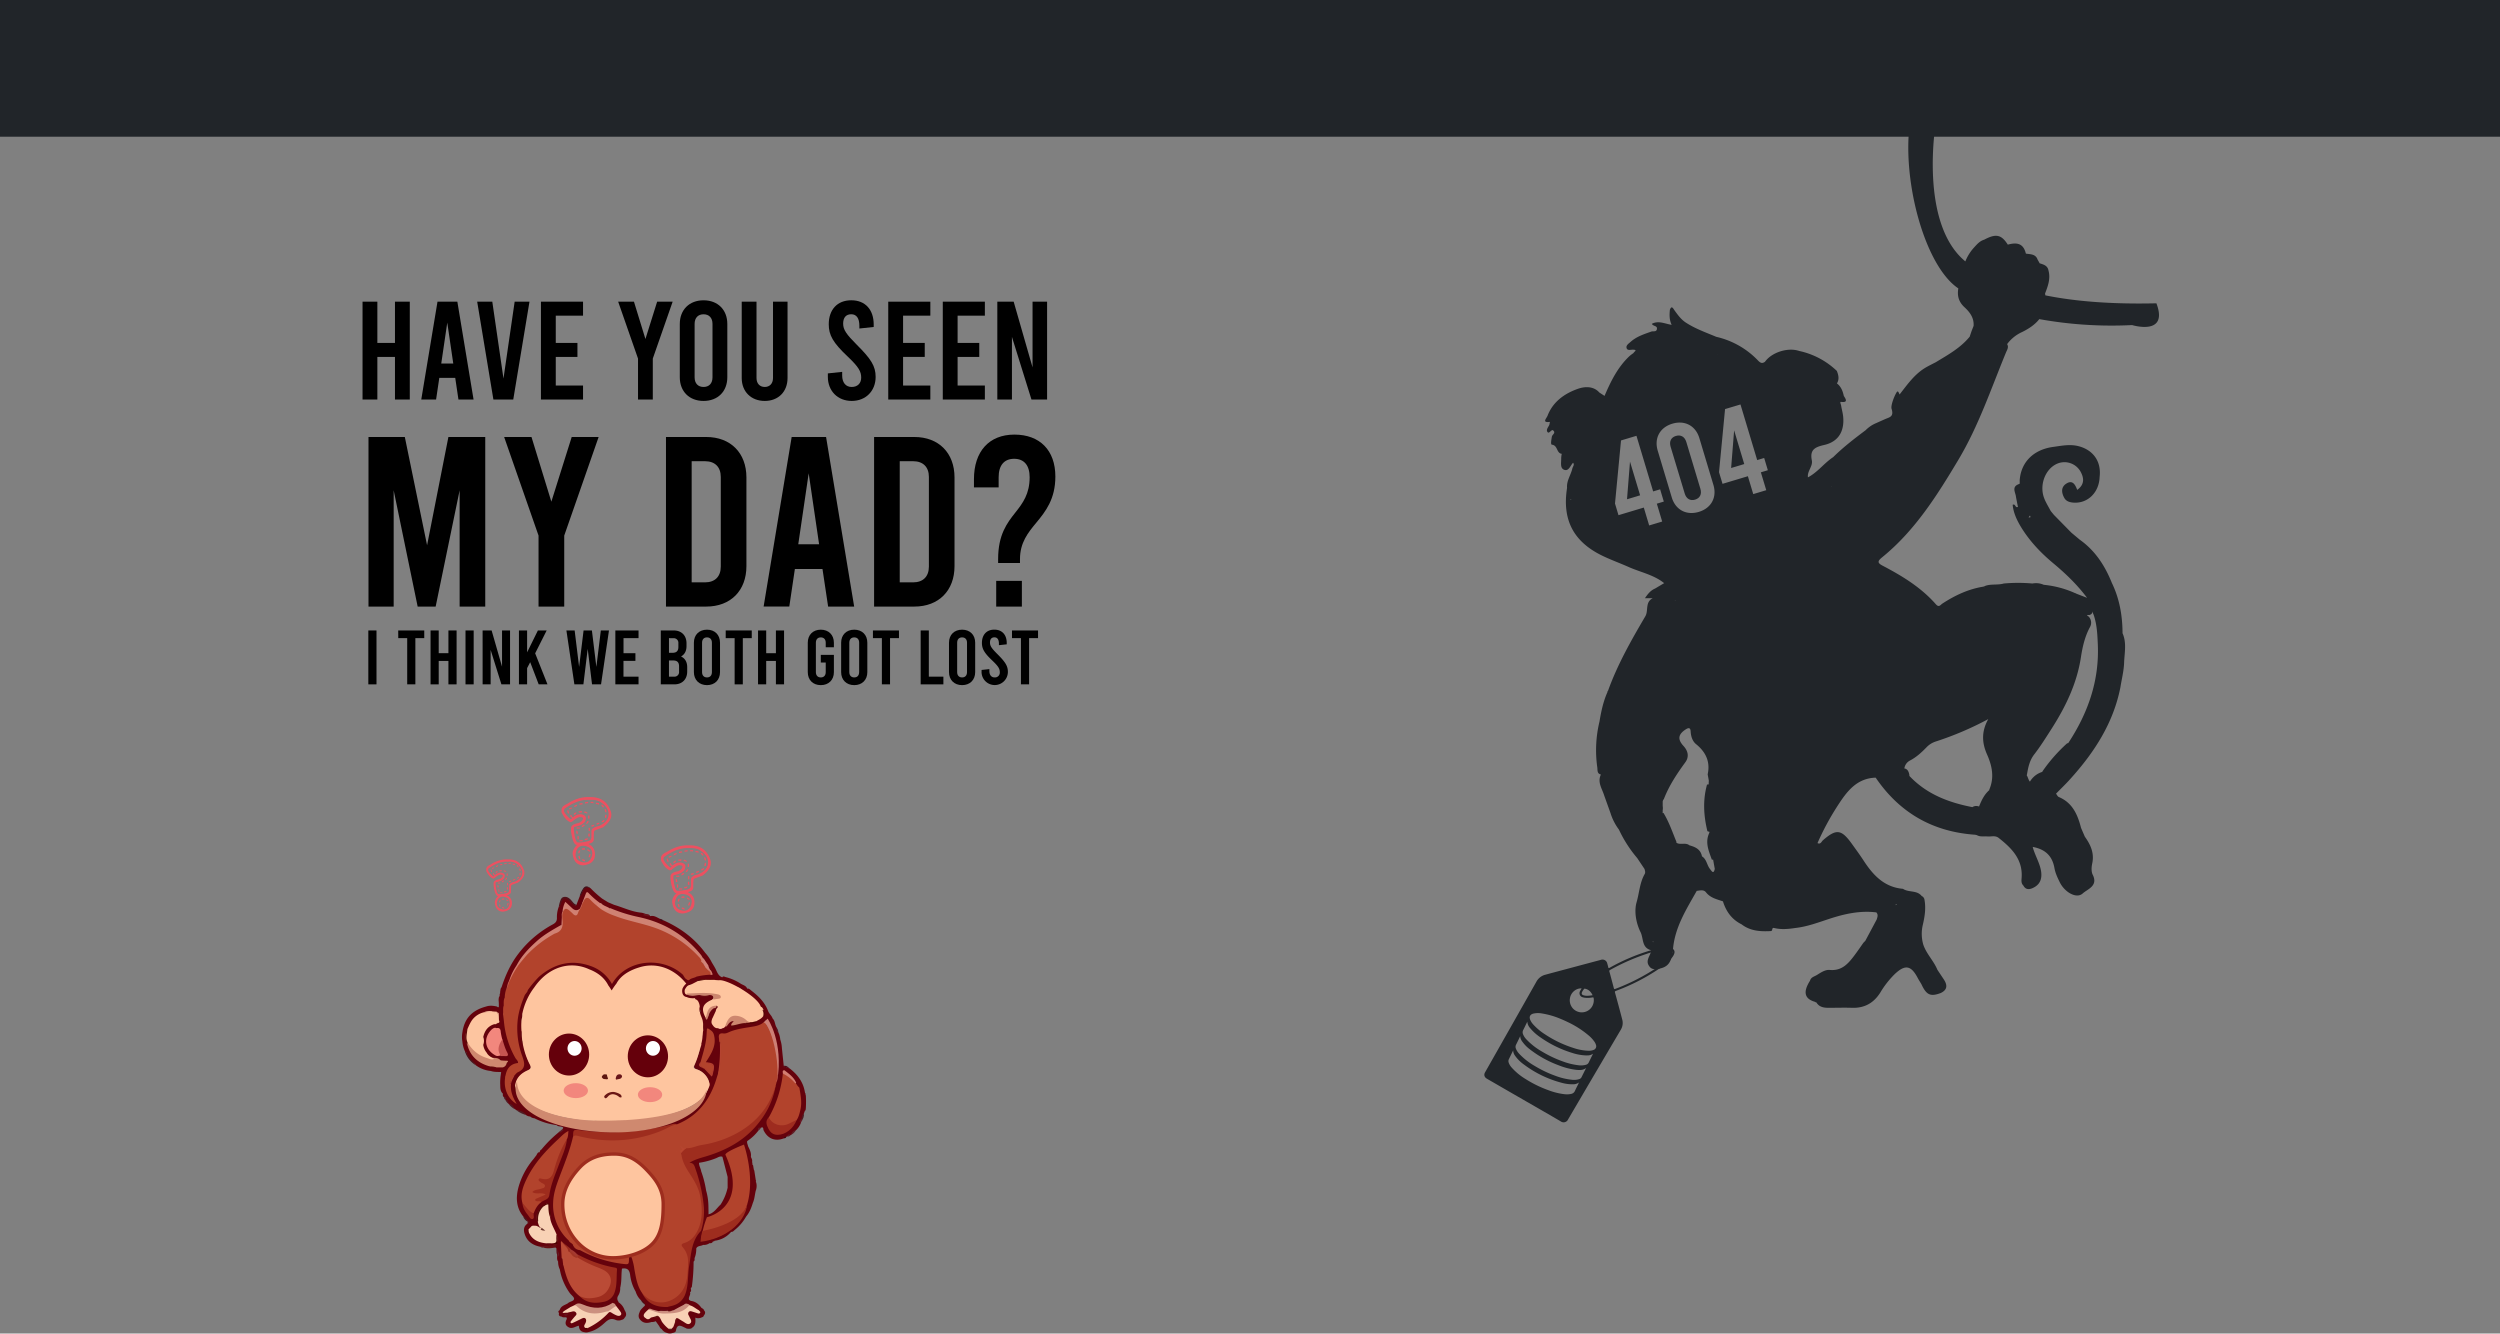 <svg id="Capa_1" data-name="Capa 1" xmlns="http://www.w3.org/2000/svg" viewBox="0 0 1920 1024.13"><rect x="0" y="0" width="1920" height="1024.13" fill="#808080" stroke="none"/><defs><style>.cls-1{fill:#65020c;}.cls-2{fill:#fec59f;}.cls-3{fill:#4f1119;}.cls-4{fill:#650f13;}.cls-5{fill:#4a1219;}.cls-6{fill:#3f111a;}.cls-7{fill:#501c23;}.cls-8{fill:#68121b;}.cls-9{fill:#4e1921;}.cls-10{fill:#531922;}.cls-11{fill:#5f2028;}.cls-12{fill:#5e1a23;}.cls-13{fill:#63151b;}.cls-14{fill:#4b151c;}.cls-15{fill:#490c13;}.cls-16{fill:#611c25;}.cls-17{fill:#410a15;}.cls-18{fill:#5f2129;}.cls-19{fill:#511823;}.cls-20{fill:#4b0b18;}.cls-21{fill:#671523;}.cls-22{fill:#600e17;}.cls-23{fill:#5b232d;}.cls-24{fill:#620a13;}.cls-25{fill:#45030b;}.cls-26{fill:#b2432c;}.cls-27{fill:#9e2d1e;}.cls-28{fill:#f8d2b5;}.cls-29{fill:#9e2c1d;}.cls-30{fill:#cd876f;}.cls-31{fill:#9d2c20;}.cls-32{fill:#b54331;}.cls-33{fill:#cd856f;}.cls-34{fill:#b03e2e;}.cls-35{fill:#60050a;}.cls-36{fill:#570506;}.cls-37{fill:#9a2b1e;}.cls-38{fill:#690f0f;}.cls-39{fill:#530a08;}.cls-40{fill:#4e0201;}.cls-41{fill:#510302;}.cls-42{fill:#560002;}.cls-43{fill:#681012;}.cls-44{fill:#6c1418;}.cls-45{fill:#670b12;}.cls-46{fill:#6b1517;}.cls-47{fill:#660d0f;}.cls-48{fill:#9e2c1f;}.cls-49{fill:#cb8e7f;}.cls-50{fill:#d37d71;}.cls-51{fill:#6c000c;}.cls-52{fill:#c05b4b;}.cls-53{fill:#61070b;}.cls-54{fill:#f2877d;}.cls-55{fill:#cf886f;}.cls-56{fill:#c55551;}.cls-57{fill:#b44334;}.cls-58{fill:#580105;}.cls-59{fill:#690d0d;}.cls-60{fill:#600709;}.cls-61{fill:#d08173;}.cls-62{fill:#d08072;}.cls-63{fill:#d28072;}.cls-64{fill:#d3877a;}.cls-65{fill:#d47d6f;}.cls-66{fill:#c8685c;}.cls-67{fill:#c9685c;}.cls-68{fill:#ca7368;}.cls-69{fill:#ba584b;}.cls-70{fill:#cb907f;}.cls-71{fill:#ba4b36;}.cls-72{fill:#650a11;}.cls-73{fill:#690e17;}.cls-74{fill:#cf8273;}.cls-75{fill:#d0837a;}.cls-76{fill:#f7d1b5;}.cls-77{fill:#f6cdb6;}.cls-78{fill:#67111b;}.cls-79{fill:#4f0203;}.cls-80{fill:#fdc5a0;}.cls-81{fill:#5b0a09;}.cls-82{fill:#f9c2a1;}.cls-83{fill:#691313;}.cls-84{fill:#4d0001;}.cls-85{fill:#f8d1b5;}.cls-86{fill:#6b1212;}.cls-87{fill:#4d1b1a;}.cls-88{fill:#cf796b;}.cls-89{fill:#681513;}.cls-90{fill:#560805;}.cls-91{fill:#4c0001;}.cls-92{fill:#601914;}.cls-93{fill:#ca866a;}.cls-94{fill:#5d160f;}.cls-95{fill:#bc4c35;}.cls-96{fill:#ab4127;}.cls-97{fill:#b7452f;}.cls-98{fill:#ac462b;}.cls-99{fill:#aa482a;}.cls-100{fill:#a94226;}.cls-101{fill:#a84328;}.cls-102{fill:#ae472d;}.cls-103{fill:#a8462a;}.cls-104{fill:#a73f25;}.cls-105{fill:#a63e24;}.cls-106{fill:#cd786a;}.cls-107{fill:#a1381c;}.cls-108{fill:#6a362c;}.cls-109{fill:#8d1e0c;}.cls-110{fill:#643634;}.cls-111{fill:#fec9b1;}.cls-112{fill:#a53a31;}.cls-113{fill:#a33625;}.cls-114{fill:#b84731;}.cls-115{fill:#cc876f;}.cls-116{fill:#5f0b11;}.cls-117{fill:#6a1715;}.cls-118{fill:#671519;}.cls-119{fill:#b5442e;}.cls-120{fill:#b8452f;}.cls-121{fill:#690a0f;}.cls-122{fill:#ed5060;}.cls-123{fill:#cf896f;}.cls-124{fill:#65000b;}.cls-125{fill:#fff;}.cls-126{fill:#cd7f75;}.cls-127{fill:#212529;}</style></defs><path class="cls-1" d="M618.89,841.44a7.06,7.06,0,0,1-.25-.93,3.62,3.62,0,0,0,0-.46,1.71,1.71,0,0,0-.4-.78c-1.18-8.1-5.66-14.08-12-18.85-.77,0-1.35-.87-2.2-.6a1.42,1.42,0,0,0-.51-.43,2.67,2.67,0,0,1-1.75-.75.87.87,0,0,0,.12-.14q-.69-6.71-1.39-13.42h0a24.88,24.88,0,0,0-1.27-6.73h0a17.11,17.11,0,0,0-1.41-5.39c-1-1-.94-2.3-1.19-3.52-1.65-2.17-1.19-5.29-3.28-7.26-.68-2.18-2.66-3.61-3.43-5.66-2.55-6.88-7.57-11.64-13.17-15.95-.86-.66-1.61-1.6-2.91-1.27h0c-.83-2.27-3.07-2.71-4.85-3.74a37.86,37.86,0,0,0-11.67-5.14c-.86-.22-1.82-1.07-2.62.17-3.29-1.17-4-4.33-5.43-7-.78-1.47-1.69-2.87-2.54-4.3a32.36,32.36,0,0,0-5.17-7.54c-8.38-11.34-19.36-19.33-32.17-25a2.5,2.5,0,0,1-2.67-1.14c-2.34-1.1-4.53-2.74-7.37-2-1.24-.84-2.74-.66-4.11-1-1.12-.29.76-.68-.07-.92a12.48,12.48,0,0,0-2.54-.75c-7.38-.63-14-4-20.94-6h0l-4.7-2-4.61-2.84h0a85.74,85.74,0,0,1-8.8-7.92c-3.44-1.67-4.45-1.32-6.22,2a25.1,25.1,0,0,1-2.06,4l-2.59,6.67c-.59.83-1.19.33-1.67-.07a25.45,25.45,0,0,1-3-3.11c-1.29-1.52-2.92-2.55-5-1.95-1.82.53-2.28,2.22-2.76,3.85-.26.91,0,2.08-1.08,2.65a22.14,22.14,0,0,0-1.49,8.83c0,2.46-1,3.7-3.09,4.84a82.51,82.51,0,0,0-26.26,22.26c-6.11,7.84-10.15,16.71-13.17,26.09-1,1-.79,2.32-1.1,3.5,0,.32,0,.64,0,1a3.31,3.31,0,0,0-.33,2.11,2.75,2.75,0,0,1-.5.72,9.56,9.56,0,0,0-.33,2.82,27.6,27.6,0,0,1,.16,4.07l0,1-.74.11c-.2-.18-.41-.35-.63-.53-2.83-.65-5.66-1-8.5,0-10.92,2.93-16.67,9.29-18.14,20.06a18.86,18.86,0,0,0,0,6.66,23,23,0,0,0,2.24,8.2.78.78,0,0,0,.93.15c-.17,1.19.63,2.08,1.12,3.05,1.43,2.92,4.26,4.62,6.22,7.09A22.93,22.93,0,0,0,377,822.52c2.56.89,5.24.69,7.89.82v0h0c-.15,1.06-.3,2.13-.46,3.19h0a46,46,0,0,0-.3,5.61c.18,2.76-.26,5.76,2.2,7.91a2.23,2.23,0,0,0,.66,2.61,2.34,2.34,0,0,1,1.24,2.13,4.25,4.25,0,0,1,2.11,2.72l.55.59c1.9.54,2.9,2.16,4.15,3.47l1.46.93a30.23,30.23,0,0,1,7.28,3.69,5.56,5.56,0,0,0,3.4,1.28,5.23,5.23,0,0,0,3.22,1.36,52.33,52.33,0,0,0,17,5.23h0c1.15,1.19,2.8.89,4.19,1.36,1.12.37,1.13.75.53,1.53a.68.68,0,0,0,0,.67c-.92.65-1.63,1.63-2.87,1.78l-.61.58a92.74,92.74,0,0,0-12.83,12.85h0a2.19,2.19,0,0,0-1.27,2.06c-1.85-.1-2,1.63-2.79,2.63l-.53.66h0l-1.51,2h0a57.61,57.61,0,0,0-11.43,21.26c-2.22,8.12-2,16,3.66,22.9,1.12,1.19,2.58,2.08,3.16,3.72h0c1.68.65.66,1.19-.05,1.74h0c-2.91,2-3.05,4.85-2.16,7.72,1.83,5.93,6.3,8.89,12.19,10,2,.29,3.94-.32,5.89.17,1.64-.58,4.09.86,4.8-2a1.84,1.84,0,0,0-.87-1.23,2.2,2.2,0,0,0-1-.22,9.06,9.06,0,0,1-4.65-.25A16.15,16.15,0,0,1,406.53,946c-.26-.14-.49,0-.72,0,0-.57.37-.9.69-1.27.59-.82,1.46-1.45,1.59-2.56a.75.75,0,0,1-.06-.13l3.67.07,3.44,2c1.16.09,1.28-.4.72-1.28l-2.52-5-.11,0a8.24,8.24,0,0,1,0-5.37c1.22-2.06,2-4.46,4.12-5.88,1.36-.59,3.28-3.12,4-.19a19.29,19.29,0,0,1,.49,8.41c-.17,5,2.65,8.89,4.57,13.13.28.56.59,1.1.82,1.68a5.21,5.21,0,0,1,.05,4.22c-.17.42-.28.86-.44,1.27-.61,1-1.19,1.92-.22,3l.73.73c.71,1.54-.16,3.26.55,4.8.1,1.77-.47,3.63.74,5.24h0a12.87,12.87,0,0,0,1.28,6h0a44.48,44.48,0,0,0,7.53,18c1.11,1.65,3.57,3.24,3.43,4.67-.18,1.89-3.41,1.94-4.88,3.47h0c-2.19,1.31-5,1.85-6,4.71a1,1,0,0,0-.24.58c-1,.53-1.33,1.19-.4,2.09-.54,1.72.15,2.58,1.88,2.72.94.8,2.08.6,3.16.61s.92.66.86,1.32h0a1.21,1.21,0,0,0-.15.33c-1.08,2.3-1.24,4.4,1.47,5.9h0c2.89,1.69,5.25-.66,8-1.1.11,2.71,1.28,4.58,4.16,4.94a5.33,5.33,0,0,0,3.28-.1c5.09-1,9.17-4.12,12.74-7.4,2.73-2.52,4.91-3.35,8.12-1.89a5.94,5.94,0,0,0,4.66-.1h0a2.78,2.78,0,0,0,2.12-1.55c1.94-2,1.22-4,0-5.95h0a11.41,11.41,0,0,0-4.69-6,.29.29,0,0,0-.06-.46h0a4,4,0,0,1-.08-4.68,10.13,10.13,0,0,0,1.47-6h0a2.73,2.73,0,0,0,.26-1.11c.95-4.47.49-9.07,1.12-13.58h0l0,0c3.79-.59,5.7.61,6.26,4.82a32.88,32.88,0,0,0,4.22,12.77h0a15.55,15.55,0,0,0,4,6.65h0a32.24,32.24,0,0,1,2.94,3.14c.62,1.16-.42,1.54-1,2.16-1.11,1.23-2.49,2.25-2.9,4-1,2.12-1.11,4.14.66,5.94h0c2.45,2.71,5.42,2.53,8.54,1.52a6.41,6.41,0,0,0,3.2-.61l2.76,3.9a4.28,4.28,0,0,0,1.93,2.26,6.59,6.59,0,0,0,4.14,2.9,5.79,5.79,0,0,0,4,0h0c1.16-.14,2.51-.75,2.65-1.66.94-6.08,4.28-3.61,7.36-2.21a8.61,8.61,0,0,0,4.85,0c3.2-1.85,2.86-4.92,2.72-7.92a6.06,6.06,0,0,0,5.22-.34,1.51,1.51,0,0,0,1.27-1.2c1.05-1.32,1.56-2.66.18-4.08h0c-.25-1.11-1.26-1.4-2-1.94-2-2.81-4.55-4.84-8.11-5.3h0l-1.37-.77c-.74-2.1,1.48-3.83.72-5.92,1.58-.84.33-2.3.75-3.4a1,1,0,0,0,.7-1,142.37,142.37,0,0,0,1.32-19.14h0c1.07-.65.66-1.73.76-2.66h0a18.46,18.46,0,0,0,1.27-7.39h0c1.06-2.26,3.58-1.67,5.26-2.71a7.6,7.6,0,0,0,4.89-1.31c1.15.07,2.19-.06,2.63-1.35.48-.07,1.05.07,1.3-.54a19.45,19.45,0,0,0,12.73-6.85c1.31.21,2-.82,2.81-1.49A35.58,35.58,0,0,0,573,934.35h0c2.61-3.05,4-6.7,5.17-10.46h0c1.32-3,1.49-6.23,2.22-9.35a10.28,10.28,0,0,0,.32-6.48,1,1,0,0,0-.27-.27,1.49,1.49,0,0,0,0-.21.89.89,0,0,0,0-1.18q-.55-3.66-1.13-7.33c-.17-.42-.34-.85-.52-1.27v-.59a5.92,5.92,0,0,0-.28-1,2,2,0,0,0-.68-1.87c-.08-.58.19-1.28-.24-1.73,0-.23.07-.45.1-.67a4.66,4.66,0,0,0-.74-2.76c-.1-.31-.19-.61-.28-.92.47-3-1-5.46-2.17-8-.23-1.31-1-2.52-.63-3.92a34.66,34.66,0,0,0,8.59-8.06,2.83,2.83,0,0,1,1.88-2.12c2.25-1.18,1.71,1.1,2.08,1.86,3.16,6.48,8.82,8.82,15.51,6.26.53-.7,1.38-.86,2.07-1.3a1.26,1.26,0,0,0,.57-.14,4.25,4.25,0,0,1,2.78-1.16c1.33-1.1,2.25-2.64,3.8-3.5a14.87,14.87,0,0,0,4-6c-.43-1.06.32-1.8.74-2.62.74-1.27.59-2.84,1.41-4.08.28-.8.55-1.61.83-2.41h0l.52-.34.21-1.36A79.6,79.6,0,0,0,618.89,841.44Zm-69.36-87.89a8.41,8.41,0,0,0,2.83.1,1.62,1.62,0,0,0,.89.5c4.12.84,7.83,2.92,11.88,3.94a4.73,4.73,0,0,0,1-.14l.18.11c.8.63,2.14.35,2.58,1.57l1.88,1.2h.1a2,2,0,0,0-.11.26,2.28,2.28,0,0,0,1,1.66A58.24,58.24,0,0,1,582.06,772a2.59,2.59,0,0,0,2.23,1.06l0,0,1.29,2.5a2.86,2.86,0,0,1,.84.62,8.91,8.91,0,0,1-.11,1.23,4,4,0,0,0,.13,2,5.3,5.3,0,0,1-.79.47c-1.7,1.15-3.55,2.11-4.76,3.87.32.38.1.62-.16.85l-.36,0c-1,.09-1.83.54-2.78.68a5.88,5.88,0,0,0-.91.26c-1.18.53-2.45.28-3.67.41-3.09.85-6.4.83-9.31,2.4-1,.52-1.08-.29-1.27-.92a4.48,4.48,0,0,0-.35-.85h0a3.55,3.55,0,0,1,2.37-1.21,1.18,1.18,0,0,0,1.07-1.41c-.13-.76-.74-1-1.42-1.19a4.09,4.09,0,0,0-4.12,1.6c-1.07,1.23-2.05,2.55-3.07,3.82a6.4,6.4,0,0,0-2.41.75,3.51,3.51,0,0,1-2.89-.08c-1.79-.23-2.83-1.89-4.49-2.37l-.11-2.46a2.54,2.54,0,0,1,.44-1.78,12.53,12.53,0,0,0,2.59-5.76l-.06-.48c1-1,2.12-1.94,3.13-3a1.44,1.44,0,0,0,.4-1.15c-.19-.72-.83-.55-1.35-.39s-1.26.43-1.88.64c-.58.6-1.16,1.19-1.75,1.78a2.56,2.56,0,0,0-.73-.14c-2.48,1.35-4.39,3-3.67,6.19-.77.21-1.14,1.06-1.71,1.58a1.08,1.08,0,0,0,0-.19,9,9,0,0,0-.71-2.55c-1.31-4.91-.53-6.92,3.85-9.66.65-.41,1.37-.75,1.46-1.65l0,0h.28l.27-.07c1.14-2.71.77-3.32-2.47-4a3.41,3.41,0,0,0-.93.37,1.91,1.91,0,0,1-.28.15,26.36,26.36,0,0,0-6.4.12.92.92,0,0,0-.36-.43c-3.22-.54-6.58.89-9.72-.72l-.72-.25a6.1,6.1,0,0,1,.29-3.25h0l3.1-3.16v-.08c2.28.32,4-.78,5.59-2.22,1.89-1.6,4.17-.92,6.31-1.05C544.53,753.1,547.07,752.72,549.53,753.55ZM383.85,793.9a26.41,26.41,0,0,0,1.08,4.53c.75,2.22,1.24,4.51,2.12,6.69,1.88,4.66,1.86,4.67-2.89,5.22l-.17.09-3-.56c-7.87-5.16-8.86-12.25-2.63-18.89a1.84,1.84,0,0,1,2.07-1.17,1,1,0,0,0,.52-.14,1.52,1.52,0,0,0,.21.33A4.63,4.63,0,0,1,383.85,793.9Zm3.2,24.86c-.45,0-.94,0-1.41,0-1.51,0-3-.06-4.55,0-1.2.17-2.48.11-3.36,1.2-.2-.62-1.73-.39-1.32-1.39a3,3,0,0,0-1.9-1.23c-7.77-2.34-12.29-7.87-15-15.21-.48-.61-.6-1.6-1.45-1.78a3.39,3.39,0,0,0,0-.78,11.62,11.62,0,0,1,.07-5.59c.53-1.18.13-2.73,1.42-3.61a5.2,5.2,0,0,0,1.42-2.2c2.18-4.89,5.49-8.52,10.9-9.82,2-.6,4-1.33,6.19-.84a6.25,6.25,0,0,0,1,.18,9.89,9.89,0,0,0,2.37,0s0,.08,0,.12a4.58,4.58,0,0,0,.35.83c.79,1.55-.32,3.69.9,5.11a1.78,1.78,0,0,1-1,1.1c-.47.33-.92.68-.84,1.38.14.17.35.21.51.31a.9.9,0,0,1-.58-.17,2.64,2.64,0,0,0-1.4-.55c-5.24,1.35-7.91,5-8.86,10.1a3.88,3.88,0,0,0,.37,1.34.14.14,0,0,0,0,.06,13.08,13.08,0,0,0,0,3.95s0,.07,0,.11a4,4,0,0,0-.43,1.31,7.9,7.9,0,0,0,2.84,6l.53.23c.35,3.38,3.26,3.61,5.82,4.29l4.6,1.11v0c.93,1.76,3.48.23,4.34,2.15,0,.2.06.38.08.55Zm7.56,6.53a16.53,16.53,0,0,0-.23,19.84c-5-5.07-6.74-11.7-5.13-19.29,1.2-3.58,2.77-6.73,6.81-8,3.09-1,3.28-1.85,1.55-4.62a65.89,65.89,0,0,1-9.53-29.61c-.15-1.66-.2-3.35-1.43-4.68l-.2-.11c1.56-1.77.83-4,1.22-6.06.45-2.18.09-4.45.81-6.59.49-2.11.65-4.27,1.24-6.36a18.47,18.47,0,0,1,.7-2.3,23.34,23.34,0,0,1,1.41-4,59.76,59.76,0,0,1,5.86-11.93,32.34,32.34,0,0,1,3.18-5.09,82.4,82.4,0,0,1,27.79-23.62c1.36-.73,2.85-1.35,3.44-3a27.8,27.8,0,0,0,.23-5.24,11.26,11.26,0,0,1,.35-4c.06-.22.11-.43.16-.65,1.15-5.84,1.31-5.9,5.9-2,2.83,2.4,4.18,2.41,7.25,0,1.14-1.4,1.37-3.22,2.15-4.79s1.19-3.09,1.79-4.63c.81-2.06,1.77-1.87,3.1-.5a26.7,26.7,0,0,0,7.51,5.89,2.7,2.7,0,0,0,.94,0,1.31,1.31,0,0,0,.21-.08c1,3,3.87,3.27,6.39,4a1.33,1.33,0,0,0,.59-.19c.76,1.31,2.2,1.69,3.49,2.2a124.23,124.23,0,0,0,18.93,5.49c19.44,4.35,35.42,14.22,47.62,30.07a3.25,3.25,0,0,0,2,1.41h0c.13,2,.82,3.58,2.78,4.33,0,.08-.07.16-.1.25a4.65,4.65,0,0,0,1.19,3.54c.24.86,2.39,1.76,0,2.57a31.56,31.56,0,0,0-9.77,1.57c-2,1-4.59.9-5.92,3.14l-1.64-.89h0l-.7-.7h0a2.72,2.72,0,0,0-1.71-1.92c0-.25-.05-.53-.08-.85a13.2,13.2,0,0,0-4.78-4.09c-17.38-10.41-39.85-6.15-50,9.84-1.15-1.56-2.18-3.14-3.44-4.54a24.93,24.93,0,0,0-4.24-3.77c-15-10.63-34.18-9.18-48.63,3.7-3.32,3.51-6.92,6.8-8.8,11.41a1.09,1.09,0,0,0,.12.57l-.05,0c-1.48.47-1.9,1.87-2.61,3a54.09,54.09,0,0,0-5.81,29.78,89.93,89.93,0,0,0,4.86,21.49c.72,2.07.6,3.6-1.39,4.88A28,28,0,0,0,394.61,825.29ZM432,861.63c-.47-1.16-1.71-1.2-2.72-1.44a130.63,130.63,0,0,1-16.94-5.36c-.92-.36-1.87-.85-2.86-.33a2,2,0,0,0-.78-1.25c-5.23-3.54-8.63-8.59-11.57-14-1.29-1.83-1.13-3.92-1.08-6,.75-5.61,4.68-8.6,9.23-11,2.35-1.21,3.09-2.62,1.78-5-2.61-4.82-3.78-10.14-5.15-15.38a11.06,11.06,0,0,1-.7-3.31,5.29,5.29,0,0,0-.27-.94,12.7,12.7,0,0,1,.32-6.33,19.47,19.47,0,0,0,0-4.64,8.45,8.45,0,0,1-.26-5.21,5.1,5.1,0,0,0,.21-.94,19.89,19.89,0,0,0,.2-2.17,1.3,1.3,0,0,0,.49.06,6.74,6.74,0,0,0,.55-1.19c4.12-15,12.36-26.6,27.39-32.38,1.12-.43,2-1.91,3.49-1,1.13-1.45,2.58-1,4-.66l5.41,0c1.09-.21,2.18-.58,3.21.19.62.22,1.24.47,1.88.65,10.52,3,18.84,8.28,20.38,20.34,0,.26.4.48.62.72,1.31,1.1,1.92-.42,2.85-.77h0a21.51,21.51,0,0,1,5.76-12.42c9.81-10.08,28.4-12.48,40.69-3.34a3.66,3.66,0,0,0,2.46,2.06l.91.07,2.4,2.1.55.51c0,.05-.07.1-.1.16.16,1.69-.9,3.19-.78,4.88l0,0c-.55.69-.56,1.64-1,2.38.36,1.37.1,3,1.36,4h0a3.84,3.84,0,0,0,2.55,2.26h0a4.74,4.74,0,0,0,2.81,1c1.94,1,4.55-1,6.16,1.42h0c.38,1.3.77,2.6,1.16,3.89a5.81,5.81,0,0,0,0,3.73c-.26,2.68,1.29,4.82,2.15,7.17.18,2.35.37,4.7.55,7.06-.62,1.39.08,3-.54,4.34.06,1.86-1.41,3.65-.61,5.54v0a4.58,4.58,0,0,0-.27,1c-.2,5.23-2.5,9.89-4.26,14.64-1,2.65-.73,3.93,2,4.75a11,11,0,0,1,3.75,2.14c3.22,2.66,5.91,6.21,5,10.32a17.27,17.27,0,0,1-8,11.44c-6.62,9.44-16.7,12.36-27.21,14.74-10,2.26-20.05,3.36-30.14,4.52-6.28,1-12.61.17-18.92.46a7.77,7.77,0,0,0-2,.27l-14.62-1.35-.31-.06a3.42,3.42,0,0,0-.81-.35,2.52,2.52,0,0,0-.47-.06,10.53,10.53,0,0,0-3.08-.27s-.06-.11-.09-.15a2.23,2.23,0,0,0-.67-.34,3.12,3.12,0,0,0-.86-.06,24.6,24.6,0,0,0-3.31-.56,3,3,0,0,0-.68-.53A2.13,2.13,0,0,0,432,861.63Zm5.9,98.06a19.38,19.38,0,0,0,5.13,3.92l.15-.13a.17.17,0,0,1,0,.07c.79,1.18,2.07,1.66,3.24,2.31a79.46,79.46,0,0,0,22.62,8.1c1.61.33,3.46.45,3.5,2.81.06,5.26.14,10.49-1.72,15.55a9.55,9.55,0,0,1-5,5.55,19.09,19.09,0,0,1-20.32-3.22,30.43,30.43,0,0,1-6.92-8.82c-2.36-4.43-3.61-9.26-5.23-14a2.77,2.77,0,0,0-.55-.63c.89-1.37.15-2.76-.23-4.13a1.76,1.76,0,0,0-.84-.8l.12-.16c.74-2,.44-4.14.28-6.23-.12-1.47-1-2.95-.06-4.46,2.15.84,3.35,3.28,5.8,3.66A.9.9,0,0,0,437.94,959.69Zm36.79,46.83c.42.75,1.22,1.57.51,2.39s-1.64.28-2.46,0c-1.72-.62-3.14-2.21-5.23-1.54-5.1,4.33-10.27,8.56-16.15,11.83-.43.47-.81,1.56-1.43.15.11-1,.33-2,.54-3,.34-1.53.79-3.18-.71-4.34s-3-.4-4.41.3c-1.65.82-3.15,2-5.21,2.29a3,3,0,0,1,.7-1.72c1.1-1.57,3.4-2.88,2.05-5.17s-3.78-1-5.8-.74c-.44.06.11,0-.32.09a7,7,0,0,1-3,.42,1.81,1.81,0,0,1-.58-.08,1.46,1.46,0,0,0,.16-.19c1.92-.45,3.82-.92,4.57-3l.33,0A13.66,13.66,0,0,0,442,1003c2.06-1.33,4-.68,6,.23,6.23,2.81,12.59,2.52,18.95.51,1.3-.42,2.69-.9,3.27-2.24a6.2,6.2,0,0,0,1.87-.07h0a2.06,2.06,0,0,0,.37,2.24A26.56,26.56,0,0,1,474.73,1006.52Zm3.09-32.18a.71.71,0,0,1,.2-.29Zm51.37,28a1.06,1.06,0,0,0,.12.34c2.26,1.29,4.05,3.55,6.91,3.6h0c-.75,2.41-2.17.49-3.19.38-1.54-.16-3.16-.94-4.43.4s-.66,2.94-.09,4.43c.16.41.38.81.51,1.24.26.83.82,1.77-.07,2.46s-1.72,0-2.5-.38c-1.89-1-3.58-2.31-5.72-2.74a2.23,2.23,0,0,0-.72.13c-1.65-.56-2-.24-2.27,1.61-.17,1.07-.31,2.15-.44,3.23a6.43,6.43,0,0,1-.73,1.37,3.17,3.17,0,0,0-.87,1.85c.32.36.4.62,0,.63-.66-.53-1.66-.45-2.22-1.14-1.76-1.5-2.5-4.12-5-4.76.45-2.16-.73-3.39-2.54-4.27a4.94,4.94,0,0,0-3.06.78,1.3,1.3,0,0,0-.32-.57,3.17,3.17,0,0,0-2.63.39,5.37,5.37,0,0,0-.78.63l-2.41.24c-.12-.17-.24-.35-.37-.52-1.27-2.46.28-3.79,2-5.06,2.65-1.13,4.81,1.43,7.37,1a3,3,0,0,0,1.16-.53,28.45,28.45,0,0,0,6.39-.07c0-.14,0-.29,0-.44a4.16,4.16,0,0,0,2.72.65,2.48,2.48,0,0,0,1.36-.65c-.12-.13-.21-.24-.29-.34l.21.11a13.62,13.62,0,0,0,8-4.23,2,2,0,0,1,.23-.06A20,20,0,0,0,529.19,1002.39Zm-16.93,4.07a4.34,4.34,0,0,0,.5-.2l.18.14.09.06Zm27.86-50.29a1.07,1.07,0,0,1,.36-.25Zm18.71-43.8a39.13,39.13,0,0,1-5.39,12.81h0c-2.93,2.67-5,6.49-9.26,7.47l0-.06q0-3-.07-6a45.42,45.42,0,0,0-1.8-12.31,77.25,77.25,0,0,0-3.71-14.51h0c-.35-2.29-1.75-4.31-1.71-6.7a56.38,56.38,0,0,0,13.33-3.62c1.38-.59,2.89-1.69,4.64-1l4,15.5h0c0,2.8,0,5.61,0,8.42Zm-4.57-29.81c-6.43,2.92-13.27,4.73-20,6.9a12.43,12.43,0,0,0-4.24,2c-1.19,1-1.47,2.2.09,2.91,2.25,1,2.84,3,3.46,5a158.53,158.53,0,0,1,4.31,16.21c1.44,7.61,2.3,15.26,1,23-.48,2.75-.83,5.58-2.92,7.72a16.48,16.48,0,0,0-3.64,6.71,99,99,0,0,0-4.68,27.32,45.15,45.15,0,0,1-2.24,12.83,12.88,12.88,0,0,1-8.2,8.26c-1.56.58-3.28.76-4.66,1.82a3.08,3.08,0,0,0-.25.27c-1.07-.92-2.46-.64-3.73-.82-6.67-.93-11.8-4.06-14.74-10.31-3.38-5.66-4.58-12-5.66-18.34a29.22,29.22,0,0,0-1.93-7.73c-.8-1.71-1.9-2.91-3.74-1-1.16,4.52-1.15,4.48-6,3.88a81.81,81.81,0,0,1-27.67-8.59c-1.08-.56-2.14-1.24-3.45-1l-.34.17-4.58-3.34c0-.11,0-.22,0-.34-.27-2.05-2.64-2.52-3.26-4.32a38.36,38.36,0,0,1-10.9-20.35c-1.7-8.65.55-16.67,3.33-24.61,4-11.39,9-22.42,11.35-34.36.17-3.09,1.79-3.83,4.71-3.33a124,124,0,0,0,17,1.49A178.15,178.15,0,0,0,516,864.55a6.35,6.35,0,0,1,3.29-.26c8.3-1.81,14.37-7.08,19.79-13.11a57.33,57.33,0,0,0,13.32-27.43c1.67-7.57,1.58-15.23,1.31-22.91a9.85,9.85,0,0,1-.55-3.61c.14-1.19.53-2.1,1.89-2.37,7.4-1.48,14.4-4.51,22-5.16,3.78-.32,7.76-1.2,10.41-4.57a2.28,2.28,0,0,0,.43-1.48h0l.07,0c2.44,1.53,3.08,4.14,4,6.59A48.41,48.41,0,0,1,595.72,805a8.45,8.45,0,0,1,.48,3.49,4.24,4.24,0,0,0,.6,2.52l.06.06v.55c-.05,4.82.21,9.65-.67,14.44a12.27,12.27,0,0,1-.65,4.81,24.85,24.85,0,0,0-.62,2.58C589.85,856.8,575.78,872.79,554.26,882.56Zm57-23.28a17.72,17.72,0,0,1-10.37,10.58c-3.57,1.36-6.56.71-8.74-1.91-2.63-3.14-2.86-6.27-.73-9.71a79.53,79.53,0,0,0,10.65-33,5.83,5.83,0,0,1,.53-2.21,4.83,4.83,0,0,0,1.8,1.67,22.64,22.64,0,0,1,6.14,6.79A14.55,14.55,0,0,1,612,834.3a2.14,2.14,0,0,0,1.31,1.1,6.92,6.92,0,0,0,.11,3.93A31.1,31.1,0,0,1,611.24,859.28Z"/><path class="cls-1" d="M607.33,871.64h0Z"/><path class="cls-2" d="M544.7,831.32a14.34,14.34,0,0,0-9.79-10.1c-1.39-.47-2.71-1-1.78-2.76,2.64-5.14,3.74-10.8,5.58-16.21a.93.93,0,0,1-.15-.45,29.76,29.76,0,0,0,1-6.21c.3-1.39.14-2.83.53-4.2a32,32,0,0,0-.34-7c-.4-2.55-2-4.72-2.21-7.32a5.84,5.84,0,0,1-.14-3.87,9,9,0,0,0-1.4-4.46,3.68,3.68,0,0,0-1.94-1.34l-.36-.85a11.73,11.73,0,0,1-3.19,0c-.15,0-.3,0-.46-.06a6.8,6.8,0,0,1-2.67-.79h-.25l-.26-.07a3.7,3.7,0,0,1-2.38-1.85l-.09-.18a6.43,6.43,0,0,1-.21-4.39l.07-.24.24-.4a9.87,9.87,0,0,1,2.55-3.14c-6.9-8.61-16.36-13.93-26.8-13.93a30.59,30.59,0,0,0-9.6,1.55,41,41,0,0,0-4,1.42c-5.76,2.41-10.56,5.87-13.3,11a48.19,48.19,0,0,0-3.59,5.19c-.81-1.33-1.66-2.62-2.56-3.84-2.52-5-6.66-8.75-12.25-11.37-.79-.38-1.59-.7-2.39-1a31.19,31.19,0,0,0-13.26-3c-11.55,0-21.89,6.51-28.9,16.78a49.69,49.69,0,0,0-9.22,20.12c-.08.86,0,1.73-.12,2.59-1.17,4.71-.63,9.58-.34,14.24a57.12,57.12,0,0,0,6.15,22.34c1.26,2.45.85,3.4-1.6,4.47-5.41,2.36-9.24,6.16-9.73,12.46a5.89,5.89,0,0,0,.56,3.14c3,5.61,7.78,9.4,13.3,12.34,12,6.36,25,8.8,38.26,10.58,5.45.73,11-.16,16.35,1.06a76.43,76.43,0,0,0,9.33,0,9.89,9.89,0,0,1,3.62-.54,90.47,90.47,0,0,0,18-1.28c15-2.26,29.77-5.12,42.35-14.43,3.85-2.95,5.9-7.09,7.61-11.46A3.82,3.82,0,0,0,544.7,831.32Z"/><path class="cls-3" d="M442.66,694.85c-.68,1.17-1.49.73-2.2.1s-1.61-1.55-2.4-2.34c-4-3.92-5.87-3.41-7.43,2a2,2,0,0,1-1.5,1.59c.26-1.07.43-2.18.79-3.22.62-1.76,1-3.82,3.36-4.15s4,1,5.47,2.61C439.92,692.76,440.81,694.34,442.66,694.85Z"/><path class="cls-4" d="M421.28,956.79c1-1.62,3.46,1.43,4-1.34a1.84,1.84,0,0,1,2.68,0c-.71.75-1.57,1.43-1.33,2.66-3.13.49-6.26,1-9.39,0C418.06,956,420.15,957.87,421.28,956.79Z"/><path class="cls-5" d="M358.17,807.76c1.22,4.32,5.14,6.74,7.3,10.4a19.1,19.1,0,0,1-8.27-10.29Z"/><path class="cls-6" d="M453.53,682.18c-3.06-1.27-5-.23-6.16,2.8-.45,1.17-.77,2.57-2.12,3.2a16.38,16.38,0,0,1,2.39-5.42C449.13,680.24,451,680.12,453.53,682.18Z"/><path class="cls-7" d="M396.48,852.53c2.8.49,5.66.86,7.28,3.69A19,19,0,0,1,396.48,852.53Z"/><path class="cls-8" d="M499.3,703.64c-1.87.34-3.61-.37-5.42-.73,0-.85,1.07-.55,1.24-1.19C496.6,702.18,498.54,701.63,499.3,703.64Z"/><path class="cls-9" d="M615.29,859.45c1-1.18.19-3.22,2-4,.5,2-.61,3.63-1.39,5.32C614.87,860.68,614.81,860.18,615.29,859.45Z"/><path class="cls-10" d="M390.87,848.13c2.62-.32,3.38,1.58,4.15,3.47A12.64,12.64,0,0,1,390.87,848.13Z"/><path class="cls-11" d="M607.31,871.65c1-1.49,1.37-3.61,3.81-3.51A7.79,7.79,0,0,1,607.31,871.65Z"/><path class="cls-12" d="M432.06,867l.63,1.19c-1.18.38-1.76,2.44-3.5,1.26Z"/><path class="cls-13" d="M421.28,956.79c-1,1.34-3,0-4,1.31a2.72,2.72,0,0,1-2.26-.56A16,16,0,0,1,421.28,956.79Z"/><path class="cls-14" d="M401.88,934.41a4.1,4.1,0,0,1,3.16,3.72A6.78,6.78,0,0,1,401.88,934.41Z"/><path class="cls-15" d="M492.25,998.51c1.43.66,2.73,1.45,3,3.2A7.18,7.18,0,0,1,492.25,998.51Z"/><path class="cls-10" d="M388.22,844.82c2-.11,2.22,1.18,2.1,2.72A6.83,6.83,0,0,1,388.22,844.82Z"/><path class="cls-16" d="M582.43,868.24c-.63-1.81-.09-2.6,1.88-2.12A4.06,4.06,0,0,1,582.43,868.24Z"/><path class="cls-17" d="M509.34,706.8c-1.69,1.49-2.1,0-2.67-1.14A4.42,4.42,0,0,1,509.34,706.8Z"/><path class="cls-11" d="M604.54,872.8c.44-1.58,1.38-1.93,2.79-1.16C606.58,872.46,605.77,873.14,604.54,872.8Z"/><path class="cls-18" d="M427.39,958.83c1.13,1.49.62,3.17.55,4.8A11.18,11.18,0,0,1,427.39,958.83Z"/><path class="cls-19" d="M597.77,793c-1.72-.73-1.7-2-1.19-3.52A6.28,6.28,0,0,1,597.77,793Z"/><path class="cls-10" d="M387,842.69c2.37-.44,1.9.79,1.24,2.12A3.08,3.08,0,0,1,387,842.69Z"/><path class="cls-20" d="M606.18,820.42l-2.31-.57-.65,0c-.48-.31-1.08-.57-.67-1.33C604.18,818.35,605.13,819.47,606.18,820.42Z"/><path class="cls-21" d="M615.29,859.45c.19.44.38.87.58,1.31l-.76,1.38C613,861.1,614.69,860.31,615.29,859.45Z"/><path class="cls-22" d="M405,938.12c.6-.31,1.31-.72,1.56.26.35,1.36-.87,1.22-1.63,1.49A1.61,1.61,0,0,0,405,938.12Z"/><path class="cls-23" d="M526.62,1019.92h4.85A4.3,4.3,0,0,1,526.62,1019.92Z"/><path class="cls-24" d="M602.55,818.5c.23.44.45.89.67,1.33-1.41.78-1.53-.55-2-1.24a2.5,2.5,0,0,1,.66-.09Z"/><path class="cls-25" d="M601.9,874.24c0-1.52,1.25-1.07,2.07-1.3C603.71,874.05,602.88,874.27,601.9,874.24Z"/><path class="cls-26" d="M401.22,923.88c-1.77-6.37.31-12.23,2.92-17.78,5.74-12.24,14.71-22.06,24.51-31.14,2.41-2.23,4.63-4.77,7.91-6.36-.28,2.26-.12,4.37-1.17,6.29-3.26,8.54-7.05,16.86-9.64,25.67-1.52,5.19-3.84,6.28-10.05,6,1.24,1.92,5.07,2.79,2.72,5.81-1.6,2.06-4.5,1.72-7.26,2.92,2.26.34,4.09.06,5.86.36,1,.17,2.08.47,2.26,1.66s-.91,1.42-1.66,1.83c-1.38.75-2.91,1.16-4.49,2,.77.94,2.83.22,2.73,2-3.1,2.17-4.76,5.32-6,8.76-3.61.28-5.05-2.65-7-4.81A14.25,14.25,0,0,1,401.22,923.88Z"/><path class="cls-27" d="M520,863.45c-8.94,5.71-18.78,9.17-29.07,11.39a99.1,99.1,0,0,1-23.88,2.1,114.77,114.77,0,0,1-23.69-3.51c-1.07-.25-2.17-.38-3.26-.57.16-5.48.16-5.46,6.05-4.75a182.78,182.78,0,0,0,69-4.45C516.67,863.23,518.3,862.76,520,863.45Z"/><path class="cls-28" d="M419.28,954.86c-6-.65-11-2.87-13.36-9-.53-.65-.68-1.27.12-1.83l1.91-2c1-1.12,2.24-.59,3.4-.68,1.47.16,2.55,1.12,3.73,1.79.4.1-.13.41.18.1s-.24-.27-.27-.49c-1.5-1.44-1.63-3.44-2.24-5.24-.94-4.73,1.2-8.25,4.44-11.35a3.06,3.06,0,0,1,.53-.38c1.15-.5,2.08-2.09,3.46-1.27s.84,2.43.72,3.67c-.21,2.22,1.13,4.28.53,6.5.46,4.9,3.28,8.93,5,13.36a11.44,11.44,0,0,1,.54,4.15c-.16,2-1,3.33-3.32,2.62l-.7.06A10.37,10.37,0,0,1,419.28,954.86Z"/><path class="cls-29" d="M415.86,923.18c-1-1.07-2.34-.45-3.5-.66-.58-.1-1.2-.25-1.31-.85s.45-1,1-1.19l7.07-3.08c-3.34-2-7.13.26-10.32-1.91,2-2.11,4.71-1.73,6.9-2.61,1.07-.43,2.65-.35,2.79-2,.11-1.42-1.23-1.7-2.16-2.26a4.3,4.3,0,0,1-.86-.5c-.76-.73-2.27-1.28-1.71-2.51.46-1,1.77-.44,2.74-.24,4.8,1,7.36-.85,8.83-6.2,2.33-8.53,5.29-16.8,10.09-24.3-.74,6.85-3.72,13-6.09,19.35-2.89,7.7-6.24,15.27-7.4,23.48C421.37,921.51,417.9,921.41,415.86,923.18Z"/><path class="cls-26" d="M540.67,820.56a1.33,1.33,0,0,1-1.26-.62c-1.63-1.05-2.29-2.42-1.38-4.29,1.73-6.2,3.74-12.34,4.44-18.79.2-1.87.24-3.77.38-5.65,0-.8.17-1.86,1.3-1.1,1.83,1.23,3.55,2,4.24,4.94,2,8.37-2.36,14.36-6.26,20.7a7.82,7.82,0,0,0,3.09,1c2.13.49,2.8,1.74,2.64,3.84-.11,1.48-.2,3.11-1.51,3.79-1.52.79-2.18-1-3.11-1.81A9,9,0,0,0,540.67,820.56Z"/><path class="cls-30" d="M561.58,787.65a3.55,3.55,0,0,1,0-.65c.18-1.08,1.16-1.72,1.94-2.79-2.47,0-3.55,1.49-4.59,2.9-.67.92-1.2,1.93-2.47.76.68-6.54,5.49-10.07,11.56-8.3a16.55,16.55,0,0,1,8.46,5.58c-.91,1.89-2.67.8-4,1.14-2.79.7-5.69.85-8.43,1.77A2.49,2.49,0,0,1,561.58,787.65Z"/><path class="cls-31" d="M401.22,923.88c2.73,2.84,4.77,6.43,8.63,8.06-.27,1.45.8,3.68-.68,4.22-1.76.65-2.6-1.69-3.6-2.86C403.27,930.6,401.42,927.6,401.22,923.88Z"/><path class="cls-32" d="M552.82,800.45v-2.56c2.37,8.85,1.17,17.62-.23,26.39-.18,1.12-.47,1.34-1,1.13-.14-.06-.08-.62-.11-.95A115.57,115.57,0,0,0,552.82,800.45Z"/><path class="cls-33" d="M548.21,774.33a9.58,9.58,0,0,0-4.06,5.91c-.26.69-.51,1.38-.79,2.06-.5,1.24-1,.73-1.42,0a2.76,2.76,0,0,1,.06-.57,8.69,8.69,0,0,1,3.55-9.05c1.37-1,2.86-1.76,4.59-.67C550.61,773.66,549.69,774.23,548.21,774.33Z"/><path class="cls-34" d="M540.67,820.56c2.05-.43,2.6,1.44,3.59,2.49,1.65,1.75,2.49.93,3-.8.62-2.34.59-4.52-2.52-5.1a3.68,3.68,0,0,1-2.56-1.4c6.43.72,7,1.59,5.53,7.89-.25,1.06-.24,2.22-1.17,3.14Z"/><path class="cls-35" d="M561.58,787.65c3.66-.24,7.07-1.9,10.78-1.93a2.22,2.22,0,0,1,.9.61.54.54,0,0,1-.26.61c-3.24,1.16-6.79.91-9.93,3C561.21,791.19,561.41,788.92,561.58,787.65Z"/><path class="cls-36" d="M422.43,934.72c-1.23-3.1-1.22-6.41-1.33-9.67-1.75-.15-2.6,1.09-3.79,1.56-.68.24-.84-.08-.72-.69a19.36,19.36,0,0,1,2.51-1.56c2.12-.94,3.79-.31,3.43,2.12C422.11,929.26,424.15,932,422.43,934.72Z"/><path class="cls-37" d="M438,958.81c0,.21.06.41.08.62.12.6.43,1.18.18,1.81a1.45,1.45,0,0,1-1.16.74c-.65-.11-1.33-.19-1.1-1.14-1.16-2.36-3.91-3.76-4-6.75Z"/><path class="cls-38" d="M459.55,866.16c0-.19,0-.37,0-.56l20.13,0c-3,1.27-6.1.45-9.16.58C466.87,866.31,463.2,866.17,459.55,866.16Z"/><path class="cls-39" d="M413.34,937.79l-.77.88,0-.71a12,12,0,0,1,0-6c1.11-2.18,2-4.48,4-6l.72.69A13,13,0,0,0,413.34,937.79Z"/><path class="cls-40" d="M424.65,954.85c1.77-.1,2.89-.69,2.64-2.82a23.84,23.84,0,0,1,.14-3.95l.57,1.34a7.35,7.35,0,0,1,0,4.68c0,.45,0,.9,0,1.34h-2.68Z"/><path class="cls-34" d="M538,815.65a6.4,6.4,0,0,0,1.38,4.28C536.66,819.25,536.08,817.86,538,815.65Z"/><path class="cls-41" d="M580.9,784.17c.88.86-.53.89-.52,1.43l-2.68.67a1.3,1.3,0,0,1-.18-1.5C578.5,783.76,579.57,783.25,580.9,784.17Z"/><path class="cls-42" d="M577.7,785v1.28H577a5.47,5.47,0,0,1-4,0l-.65-.56c1.29-.52,2.81.18,4-.77A.91.91,0,0,1,577.7,785Z"/><path class="cls-43" d="M540.77,791.64a6.17,6.17,0,0,1,0-6Z"/><path class="cls-44" d="M412.55,932q0,3,0,6A6.13,6.13,0,0,1,412.55,932Z"/><path class="cls-45" d="M452.84,866.16c1.56.23,3.27-.57,4.69.67C456,866.49,454.23,867.61,452.84,866.16Z"/><path class="cls-18" d="M429,961c.43,1.75.54,2.79,0,3.93C428.44,963.76,428.63,962.74,429,961Z"/><path class="cls-38" d="M467.09,867.22a5.66,5.66,0,0,1,3.91-.08C469.88,867.72,468.86,867.52,467.09,867.22Z"/><path class="cls-46" d="M428,954.1v-4.68A3.92,3.92,0,0,1,428,954.1Z"/><path class="cls-47" d="M573,786.28h4c-1.19,1.15-2.68.48-4,.66C573,786.72,573,786.5,573,786.28Z"/><path class="cls-27" d="M527.36,881.61c6.4-3.15,13.54-3.44,20.29-5.24,11.73-3.14,22.44-8.28,31.2-16.67A64.18,64.18,0,0,0,594.93,835a15,15,0,0,1,.89-1.74,61.93,61.93,0,0,1-12.22,27.9c-10.65,14.16-25.32,22.2-42,27.11-4.09,1.21-8.23,2.31-12.1,4.74,3.47.06,3.9,2.53,4.69,4.85a122.4,122.4,0,0,1,6.41,29.3,50.61,50.61,0,0,1-1.93,17.19,2.72,2.72,0,0,1-.53,1.21c-7.06,7.42-7.24,17.15-8.82,26.39-1.16,6.79-.53,13.78-2.53,20.5-1.78,6-5.64,9.42-11.64,10.66-.87.18-1.73.43-2.59.65-8.63.31-15.49-2.57-19.44-10.74,3.94,2.73,7.85,5.67,12.84,6,9,.61,15.92-3.73,19.3-12.88a36.37,36.37,0,0,0,1-23,10.2,10.2,0,0,0-3.83-5.71c-1.89-1.37-1.65-2.61.55-3.12,8.78-2.05,12.72-8.51,14-16.5,1.77-10.61.89-21-5-30.54-2.48-4-4.83-8-7.19-12.06a14.46,14.46,0,0,1-2.14-9,5.55,5.55,0,0,1,4.23-4.72Z"/><path class="cls-26" d="M612.6,834l1.31,1.42c1,5.71,2.16,11.4.72,17.23-.64,2.62-1.23,5.22-2.76,7.49-4.65,4.77-12,6.54-17.11,3.84-2.23-1.17-5-2.3-4.31-5.83a87.22,87.22,0,0,0,10.78-33.57c3.29-.51,4.87,2.19,7,3.77a12.61,12.61,0,0,1,2.6,3C611.38,832.24,612,833.09,612.6,834Z"/><path class="cls-48" d="M590.45,858.1c2.65,5.75,9.77,7.85,15.79,4.69,1.85-1,3.76-1.8,5.63-2.7-2.59,6.74-8.6,11.38-14.56,11.47-3.66.05-5.81-2-7.27-4.91S587.63,860.82,590.45,858.1Z"/><path class="cls-49" d="M529.26,1001.81a.91.91,0,0,1,.11.58c.45,1.93-.91,3-2.18,3.73-7.8,4.68-20.09,5.54-28.72.44a2.15,2.15,0,0,1-.64-.76c1.05-1.45,2.14-.42,3.26-.09,1.59.48,3.21.86,4.82,1.29a21.88,21.88,0,0,1,6.89-.51c1.1,0,2.19.67,3.3,0l1.15-.13c2.67-1.57,5.4-3,8.16-4.39C526.63,1000.55,528,1001.42,529.26,1001.81Z"/><path class="cls-50" d="M610.64,831.89a28,28,0,0,0-9.41-7.36c.1-1-.8-2.45,1.18-2.61,3.41,2.66,7,5.16,8.9,9.26C611.62,831.92,611.25,832,610.64,831.89Z"/><path class="cls-51" d="M531.39,974.27q0,4.68,0,9.36A14,14,0,0,1,531.39,974.27Z"/><path class="cls-52" d="M596.45,825.87l.6.63a8.91,8.91,0,0,1-.68,4.67A5.51,5.51,0,0,1,596.45,825.87Z"/><path class="cls-53" d="M516.1,1006.52a4,4,0,0,1-2.86.54.92.92,0,0,1-.37-.63,1,1,0,0,1,.38-.63h0Z"/><path class="cls-54" d="M381,789.62c2.3-.48,3.41.3,3.55,2.81a38.89,38.89,0,0,0,1.22,5.84c.11.19.28.44.2.6-1.88,3.73-1.9,7.7-1.57,11.71-1.22.29-2.44.74-3.68.11-8.39-4.48-9.83-13.25-3.27-19.9a5.93,5.93,0,0,1,2.64-1.48A1.21,1.21,0,0,1,381,789.62Z"/><path class="cls-55" d="M376.49,819.08c-8.9-2.35-15.17-7.49-17.59-16.68-.58-.56-.35-1.24-.29-1.89,2.25-.5,2.61,1.56,3.55,2.72,4.59,5.62,10.27,9.08,17.69,9.25,1.74.08,3.4.38,4.55,1.88,1.39.1,2.79.29,4.17.26,3-.06.85,1.14.52,1.91a3.91,3.91,0,0,1-2.95,3.22l-4.92,0C379.73,819,377.93,820.25,376.49,819.08Z"/><path class="cls-26" d="M388.35,825.84c.45,2.23,1.24,4.26,3.37,5.45.51.29.25,1,.7,1.31-.57,5.54,1.51,10.37,4.41,15.27C389.47,843.77,386.08,834.54,388.35,825.84Z"/><path class="cls-56" d="M384.35,810.5c-2.83-4.46-1.11-8.4,1.43-12.23,1.19,3.33,2,6.79,3.72,9.93,1.26,2.36.51,3.17-2,2.88a27.08,27.08,0,0,0-3,0c-.3-.06-.41-.17-.36-.31S384.27,810.5,384.35,810.5Z"/><path class="cls-57" d="M392.42,832.6l-.7-1.31c1.15-1.77.35-4.8,3.43-5.34C394.15,828.13,392.71,830.13,392.42,832.6Z"/><path class="cls-58" d="M395.1,833.27l.78,1.55c.22.81.43,1.63.64,2.44s.18,1.78.28,2.68C394.47,838.16,395.28,835.59,395.1,833.27Z"/><path class="cls-59" d="M400.46,791.65c0,2.24,0,4.47,0,6.71A7.57,7.57,0,0,1,400.46,791.65Z"/><path class="cls-60" d="M376.49,819.08a11.73,11.73,0,0,1,4.73.69,7.11,7.11,0,0,0-3.57.74l-1.34-.67c-.22-.12-.42-.27-.64-.4Z"/><path class="cls-59" d="M400.47,798.36c1,.95.54,2.21.67,3.34C400.08,800.75,400.6,799.49,400.47,798.36Z"/><path class="cls-61" d="M426,717.84A112.54,112.54,0,0,0,405.25,734,25,25,0,0,0,398.5,742h0c-.95.38-1.62.32-1.53-1,3.75-7.07,9.2-12.71,15.05-18s12.45-8.93,19.12-12.72c1.23,1.32.57,3.88-1.4,4.94C428.41,716,426.83,716.36,426,717.84Z"/><path class="cls-62" d="M426,717.84c-1-2.27,1.14-2.42,2.2-2.72,2.61-.75,2.75-2.73,3-4.8l.3-6c.61-1.32-.17-2.81.52-4.11a19.26,19.26,0,0,1,2.16-7.6c1.91,1.77,3.55,3.27,5.16,4.8,2,1.91,4.05,2.25,6.2.24.21-.31.42-.32.65,0-.53,1.69-1,3.39-1.6,5.08-.79,2.44-2.23,2.55-4,1-1.33-1.18-2.53-2.51-3.85-3.7-.7-.64-1.31-1.85-2.44-1.38s-1.37,1.75-1.45,2.84c-.14,2.22-.15,4.45-.15,6.68C432.66,715.25,432.67,715.25,426,717.84Z"/><path class="cls-63" d="M458.11,696.47a16.93,16.93,0,0,1-4.29-3.62c-3.3-3.67-3.4-3.66-5.72.75-.62.12-1,0-.71-.74.84-2.16,1.69-4.31,2.5-6.48.57-1.55,1.27-1.51,2.3-.34a62.3,62.3,0,0,0,8.73,7.57C459.94,694.53,459.07,695.54,458.11,696.47Z"/><path class="cls-64" d="M458.11,696.47c.38-1.5.92-2.85,2.81-2.86l.65,0c1.8,2.06,4.56,2.53,6.71,4-.37,2.39-2.14,2.63-3.95,2.29a7.51,7.51,0,0,1-2.84-.91A8.15,8.15,0,0,1,458.11,696.47Z"/><path class="cls-65" d="M397,741.06a1.8,1.8,0,0,0,1.53,1l-6.78,12c-.64.11-1,0-.75-.78A45.28,45.28,0,0,1,397,741.06Z"/><path class="cls-66" d="M447.39,692.86c.24.24.48.49.71.74-.67,1.34-.68,3-2,4.06l-.65,0Z"/><path class="cls-67" d="M391,753.26l.75.78-1.38,4c-.66.12-1.05,0-.77-.79A10.26,10.26,0,0,1,391,753.26Z"/><path class="cls-68" d="M432,700.24c-.07,1.38.46,2.84-.52,4.11C431.4,703,431.2,701.53,432,700.24Z"/><path class="cls-69" d="M389.59,757.23l.77.79-1,2.07-.4-.8C389.14,758.6,389.37,757.91,389.59,757.23Z"/><path class="cls-27" d="M444.75,995.08c4.85.54,9.74,1.46,14.54,0,5.49-1.69,10.5-8.52,8.37-14a8.65,8.65,0,0,0-4.93-5c-6.8-3-14-5.27-20-9.89-.34-.56-.06-1.06.12-1.58a2.44,2.44,0,0,1,.57-1.09l0-.22a95.41,95.41,0,0,0,28.82,10.24c.94.16,1.74.37,1.62,1.63-.51,5.73.14,11.54-1.79,17.19a10.74,10.74,0,0,1-8.6,7.48C456.53,1001.27,450,1000.74,444.75,995.08Z"/><path class="cls-70" d="M441.31,1002.34c2.08-1.82,4-1.52,6.53-.42,7.67,3.29,15.41,3.59,22.7-1.36l1.66.77.94,1.6c-.86,3.35-4.18,3.47-6.48,4.93-8.13,2.85-15.93,3-23-2.77C442.71,1004.32,441.66,1003.62,441.31,1002.34Z"/><path class="cls-71" d="M462.83,975c-1.22-.58-2.43-1.14-3.7-1.6a91,91,0,0,1-15.64-7.66,4.92,4.92,0,0,0-3.35-1.11h0c.18-1.92-1.31-2.48-2.73-3.09l-1-.49a.5.5,0,0,1,0-.13c-.25-3-3.34-4.26-4.38-6.79-1.07-1.44-1.34-.73-1.28.51.18,3.86.41,7.73.62,11.59l.6.73a1,1,0,0,1,.84-.9,6.42,6.42,0,0,1-.83.9c.19,1.55.39,3.11.59,4.67.08.2.17.39.26.59h0c2,8.64,4.69,17,11.9,22.9,4.86,2.68,10,2.19,15,.87a12.63,12.63,0,0,0,7.76-6.54C470.83,983.37,469.05,977.93,462.83,975Z"/><path class="cls-72" d="M462.23,1002.44a12.09,12.09,0,0,1-8.72,0Z"/><path class="cls-73" d="M513.25,1005.8v.66a11.53,11.53,0,0,1-6,0c0-.21,0-.43,0-.65Z"/><path class="cls-72" d="M466.26,1001.77c-.95,1.05-2.22.53-3.35.67C463.86,1001.38,465.12,1001.9,466.26,1001.77Z"/><path class="cls-74" d="M461.49,699c2.19-.82,5,1.38,6.79-1.38l.68-.07a117.75,117.75,0,0,0,22,6.83c19.18,4.2,35.11,13.79,47.5,29.12a13.79,13.79,0,0,1,1,1.71c-.27,1.69,3.16,2.88.66,4.88-1.68.23-1.44-1.36-2-2.16-12.11-14.35-27.56-23.21-45.69-27.55-9.58-2.3-19-5-27.92-9.29A6.3,6.3,0,0,1,461.49,699Z"/><path class="cls-75" d="M540.07,740c1.6-1.83-1.87-3-.62-4.78l1.28,1.37,3.28,4.86a8.82,8.82,0,0,0,1.38,3.35c-1.27,2-2-.38-3-.39a3.7,3.7,0,0,1-1-.86C540.82,742.46,539.7,741.53,540.07,740Z"/><path class="cls-76" d="M441.31,1002.34a5.35,5.35,0,0,1,1.49.68c6.6,6.27,14.28,6.8,22.56,4.35a9.8,9.8,0,0,1,1.64-.19c.69-.19.85.1.64.71a52.29,52.29,0,0,1-16.19,12,1.39,1.39,0,0,1-1.92,0c-1.59-1.17-.59-2.37,0-3.5s.95-2.7.2-3.62c-1-1.22-2.44-.35-3.65.24-2,1-4,2-6,2.88-.57.26-1.29.71-1.79,0-.37-.54.08-1.09.41-1.5.89-1.13,1.82-2.23,2.77-3.31.74-.83,1.76-1.6,1-2.85s-2-1.25-3.24-.9c-.85.24-1.73.39-2.59.58-1.15.62-2.49,0-3.64.54l-1-.59,1.59-1.24,4.5-2.76Z"/><path class="cls-77" d="M467.64,1007.89l-.64-.71,6.14-4.25c1.06,1.39,2.17,2.75,3.16,4.19.55.8,1.21,1.8.54,2.73s-2,.85-3,.5a19.86,19.86,0,0,1-3.51-1.76C469.45,1008.09,468.74,1007.31,467.64,1007.89Z"/><path class="cls-78" d="M436.58,1009.41c-1.09.3-2.1,2.56-3.49.09A5.49,5.49,0,0,1,436.58,1009.41Z"/><path class="cls-79" d="M449.53,1019.87h1.92a1.68,1.68,0,0,1-2.31,1C448.08,1020.39,448.85,1020,449.53,1019.87Z"/><path class="cls-80" d="M373.75,808.42c1.24,2.47,3.62,3.55,5.86,4.79-2,1-3.85-.11-5.64-.64-6.69-2-11.56-6.28-15.05-12.23-2.9-3.3-1-6.59,0-9.88,1.31-2.8,2.4-5.7,4.48-8.1a16.24,16.24,0,0,1,8-4.88c2.32-.21,4.66-.36,7-.66l-.05,0c1,1,2.38-.06,3.39.72l0,0c1.84,2.58.88,5.38.65,8.13l-1.31.65a1.23,1.23,0,0,1-1.33.2c-4.94,1.5-7.53,5-8.61,9.89a8.63,8.63,0,0,1,0,6A11.47,11.47,0,0,0,373.75,808.42Z"/><path class="cls-81" d="M358.94,790.46c-.24,3.29-1.38,6.58,0,9.88,0,.68,0,1.37,0,2.06l-1.39-2,0-.7a12.23,12.23,0,0,1,0-6C357.58,792.44,357.51,791.11,358.94,790.46Z"/><path class="cls-82" d="M378.39,776.82c-2.13,2.29-4.65.46-7,.66A10.94,10.94,0,0,1,378.39,776.82Z"/><path class="cls-83" d="M357.49,793.69v6A6.23,6.23,0,0,1,357.49,793.69Z"/><path class="cls-82" d="M381.73,777.51c-1.16-.09-2.46.47-3.39-.72l3.16.18Z"/><path class="cls-2" d="M577.7,785l-1.32,0a4.78,4.78,0,0,1-3.21-1.52,12.91,12.91,0,0,0-6.17-3.14c-5.36-1-7.74.91-10.11,8a2.32,2.32,0,0,1-2,1.32,30.83,30.83,0,0,1-3.33,0c-2.17.22-3.4-1.07-4.43-2.71-1.1-1.44-.71-2.94-.2-4.45l2.82-6.1a3.73,3.73,0,0,1,1.08-2.34c.9-1,0-1.27-.55-1.73-3.86.09-6.06,1.74-7.16,5.42-.39,1.33-.73,2.68-1.1,4-3.92-7-2.47-11,5.07-14.07a1.73,1.73,0,0,1,.65-.74c1.08-.57,2.39-.51,3.49-1.15-2.27-2-5.77-2.61-11.53-2.13-4.11.34-8.25.09-12.37.22a1.83,1.83,0,0,1-1.19-.93,4.55,4.55,0,0,1-.11-3.13c1-1.62,1.88-3.31,4.12-3.39l5.53-2.84c1.85-1.38,4-1.13,6.11-1.15,2.58.14,5.17-.3,7.73.24l2.53.16c6-1.11,30.1,12.64,32.24,20.33,1.23.34,1.59,1.43,2.08,2.41a23.11,23.11,0,0,1,.39,2.33c-.12.74.38,1.6-.42,2.2-1.25,2.11-3.44,3-5.42,4.12Z"/><path class="cls-84" d="M586.32,780.05l.07-2.44c-.34-.46-.09-.7.33-.88l.38.15c0,1.33,0,2.67,0,4Z"/><path class="cls-85" d="M497.83,1005.8c4.1.85,7.87,3.12,12.18,3,7.09-.18,14.32,0,19.36-6.42,2.85.58,4.91,2.66,7.39,3.93.28.67,1.47,1,.94,1.91s-1.37.58-2.15.33c-1.37-.44-2.73-.92-4.12-1.33-.87-.26-1.79-.44-2.48.39a2.21,2.21,0,0,0-.09,2.52c.14.3.35.57.47.88.65,1.78,2.62,3.84.66,5.39-1.79,1.42-3.7-.53-5.4-1.51-1.32-.76-2.59-1.59-3.89-2.39-1.74-.6-1.74.83-2,1.81a37.57,37.57,0,0,1-1.63,4.83l-1.27,1.33a1.77,1.77,0,0,1-2.39,0,27.21,27.21,0,0,1-5-5.28c-.78-1.41-1.24-3-2.47-4.14-1.15-.13-2.24.72-3.41.19l-2.68.68c-1.2,1.35-2.49,1.8-4,.39-1.94-1.09-1.8-2.54-.58-4A30.23,30.23,0,0,1,497.83,1005.8Z"/><path class="cls-86" d="M518.64,1016.52c.1-1.44-.48-3.1,1.3-4C519.5,1013.86,519.57,1015.35,518.64,1016.52Z"/><path class="cls-87" d="M513.38,1020.49h2.39c.37.18.63.39.17.76C515.11,1020.88,513.87,1022,513.38,1020.49Z"/><path class="cls-88" d="M545.52,748.59,542.78,744c1.32-1.12,1.25,2.1,2.61.83,1,.53,1.14,1.59,1.56,2.46C547.9,749.23,546.43,748.63,545.52,748.59Z"/><path class="cls-89" d="M549.5,752.62l-8.07-.07q-.34-.16-.24-.33c.07-.12.14-.19.22-.19C544.1,752.26,546.88,751.35,549.5,752.62Z"/><path class="cls-90" d="M541.41,752c0,.18,0,.35,0,.52l-5.77,1C537,751,539.48,752.47,541.41,752Z"/><path class="cls-13" d="M419.28,954.86l4.67,0A4.55,4.55,0,0,1,419.28,954.86Z"/><path class="cls-91" d="M406,944.08l-.12,1.83c-.07.19-.08.44-.22.57-.34.31-.48,0-.5-.27C405.16,945.38,405.07,944.52,406,944.08Z"/><path class="cls-92" d="M502.5,1011.26c1.13-.13,2.2-1.5,3.41-.19-.92,1.2-2.24.63-3.4.77C502.51,1011.65,502.5,1011.45,502.5,1011.26Z"/><path class="cls-93" d="M473.55,860.74h6.59v.52H456.49l0-.51h17.09Z"/><path class="cls-94" d="M466.29,826.47l-.18-1.19c-1.14-.17-2.34-.63-3.22.59-1.42,1.34-.4,2.08.69,2.8C467.37,829.09,467.37,829.09,466.29,826.47Z"/><path class="cls-95" d="M589.79,814.41c0,3.93-3.16,6-6.73,4.43a21.06,21.06,0,0,0-2.78-1c-.75-.22-1.45-.77-1.1-1.35a5.56,5.56,0,0,0,.38-5.24c2.44-.88,5-2.58,7.29-2.33C588.27,809.05,589.78,812,589.79,814.41Z"/><path class="cls-96" d="M477.67,887a29.57,29.57,0,0,0-18.61.8c1-1.46,1-1.42,3.7-2.13a32,32,0,0,1,11.87-.4C475.75,885.36,477.1,885.61,477.67,887Z"/><path class="cls-97" d="M520.64,884.28a17.35,17.35,0,0,0,2-1.45c1.08-1,.54-1.63-.69-1.9v-2.69c1.94.88,2.71,3.64,5.37,3.36a23,23,0,0,0-4.7,4.7C521.17,886.43,522.88,883.38,520.64,884.28Z"/><path class="cls-98" d="M442.76,900.38A94.06,94.06,0,0,0,435.48,912c-.4-.26-.43-.55-.1-.88,1.07-3.88,3.47-7,5.82-10.15C441.53,900.56,441.92,899.76,442.76,900.38Z"/><path class="cls-99" d="M442.17,951.27l-.74.83c-1.84-2.91-4.88-5.09-5.34-8.83Q439.12,947.28,442.17,951.27Z"/><path class="cls-100" d="M507.76,931.72v-6.94c.08-.44.15-.87.22-1.31h.31v9.67C507.63,932.85,508,932.18,507.76,931.72Z"/><path class="cls-101" d="M504.4,943.85c.76-2.17,1.51-4.33,2.27-6.49C507.42,940.05,506.86,942.28,504.4,943.85Z"/><path class="cls-102" d="M495.81,897.72l-.78.71c-1.38-1.29-3-2.35-3.92-4.08C493.32,894.58,494,896.93,495.81,897.72Z"/><path class="cls-103" d="M435.38,911.14c0,.29.06.58.1.88l-2.12,5.16C432.78,914.75,434.16,913,435.38,911.14Z"/><path class="cls-104" d="M447.79,895.1,444,899C443.81,896.3,445.68,895.59,447.79,895.1Z"/><path class="cls-97" d="M522,878.25h-2.69c1.17-.63.75-2.84,2.69-2.68A2.27,2.27,0,0,0,522,878.25Z"/><path class="cls-97" d="M519.3,883.61l.67.67c-.07.94.24,2-.68,2.69C520.49,885.85,516.66,884.73,519.3,883.61Z"/><path class="cls-105" d="M480.4,963l3.77-1C483.25,963.65,482,963.85,480.4,963Z"/><path class="cls-106" d="M595.77,812.47c0-.45.05-.9.07-1.35,1.2,1.47.48,3.18.6,4.79C595.58,814.89,596,813.62,595.77,812.47Z"/><path class="cls-107" d="M432.64,934.66c.18.65.37,1.31.56,2C431.9,936.29,431.74,935.62,432.64,934.66Z"/><path class="cls-97" d="M517.28,881.6l-2.69,1.34C514.87,881.23,516.21,881.7,517.28,881.6Z"/><path class="cls-108" d="M415.14,944.1a1.38,1.38,0,0,0,.72-1.28l2.93,2.27C416.73,945.17,415.87,944.86,415.14,944.1Z"/><path class="cls-109" d="M467.18,964l4.45.14c-1.88,1.39-3.92.34-5.94.18Z"/><path class="cls-110" d="M537.79,775.51a1.74,1.74,0,0,1-.06,2.07A1.71,1.71,0,0,1,537.79,775.51Z"/><path class="cls-111" d="M551.54,789.57a2.38,2.38,0,0,1,3.33,0A2.59,2.59,0,0,1,551.54,789.57Z"/><path class="cls-112" d="M443.45,963.52l.65,1.32c-3.57,1-4.45-2-6-4-.66-.48-.59-.94.05-1.39A14.48,14.48,0,0,1,443.45,963.52Z"/><path class="cls-113" d="M438.06,960.82c2.24,1,3,4.19,6,4l-1.34,1.35-2.66-1.36-2.71-3.33Z"/><path class="cls-82" d="M382.34,785.62c-.65-2.68.81-5.52-.65-8.13,2,.22,1.13,1.77,1.3,2.8.22,1.39-.07,2.85.56,4.19C383.44,785.16,383.3,785.82,382.34,785.62Z"/><path class="cls-65" d="M398.5,742c.75-3.94,3.58-6.15,6.75-8.06Z"/><path class="cls-114" d="M401.81,755.39c-.6.9-.05,1.79,0,2.69h-2.68C400.34,757.5,400.2,755.57,401.81,755.39Z"/><path class="cls-115" d="M547.62,767.55c.72-2.51-.57-3.34-2.82-3.36a10.13,10.13,0,0,1-7.37,0c-2.23,0-4.39.85-6.65.5-1.28-.2-2.68-.16-3.32-1.66,7.31-.22,14.63-1,21.92.27,1.71.31,4.29.53,4.2,2.48-.08,1.62-2.78,1.15-4.3,1.65A6.48,6.48,0,0,1,547.62,767.55Z"/><path class="cls-116" d="M585.56,775.61a1.27,1.27,0,0,1,1.54,1.27l-.71.73C586.11,776.94,585.84,776.27,585.56,775.61Z"/><path class="cls-2" d="M451.91,831c-.13.17-.29.56-.47.57a1.34,1.34,0,0,1-1.39-1.07c-.13-.39.23-.54.58-.51A1.53,1.53,0,0,1,451.91,831Z"/><path class="cls-2" d="M449.14,827.82a.84.84,0,0,1-1,.69c-.23,0-.44-.25-.66-.38a5.15,5.15,0,0,1,1-.62C448.67,827.46,448.94,827.72,449.14,827.82Z"/><path class="cls-117" d="M477.11,841.27c-.54-1.3-4.7-2.65-6-2.67a8.92,8.92,0,0,0-5.36,1.64c-.8.71-2.21,1.56-1.53,2.6.94,1.46,2,0,2.68-.68a4.84,4.84,0,0,1,3.94-1.79,8,8,0,0,1,4.8,2.23C476.87,843,477.89,843.14,477.11,841.27Z"/><path class="cls-118" d="M475.75,825.07c-2,0-2.52,1.46-2.83,3-.11.57.06,1.26.81,1,1.45-.52,3.49-.11,4-2.36A1.78,1.78,0,0,0,475.75,825.07Z"/><path class="cls-119" d="M583.51,816.34c-.48-.05-.89-.21-.92-.76s.39-1,1-1,1.2.14,1.11.85A1.15,1.15,0,0,1,583.51,816.34Z"/><path class="cls-120" d="M501.13,899c0,.65-.28,1.06-1,.79s-1.29-.53-1.3-1.29.76-1.1,1.39-1S501.13,898.31,501.13,899Z"/><path class="cls-97" d="M521.93,881.26a1,1,0,0,1-.84.89c-.37,0-.77-.15-.51-.54s.69-.45,1.07-.64S522.09,880.92,521.93,881.26Z"/><path class="cls-121" d="M537.42,764.79h7.38A8.88,8.88,0,0,1,537.42,764.79Z"/><path class="cls-26" d="M542.78,744l-.75-.62-2-3.35-1.59-1.64q.09-.42.15-.84a7.27,7.27,0,0,0-1.88-2.73,83.87,83.87,0,0,0-35.67-22.92c-9.53-3.15-19.5-4.85-28.89-8.52a46.46,46.46,0,0,1-9.93-4.75,38.06,38.06,0,0,1-3.81-3,44.57,44.57,0,0,1-5.28-4.91c-1.85-1.82-3.41-1.45-4.65.84-.31.58-.52,1.21-.84,1.79-.74,1.46-.91,3.17-1.92,4.52a10.47,10.47,0,0,0-1.89,3.49c-.75,2.12-2,2.1-3.52.76a40.48,40.48,0,0,0-3.69-3.37c-2-1.35-3.14-.94-4.1,1.29s-.69,4.87-.46,7.25c.46,5-1.12,8.34-6.11,9.74a87.72,87.72,0,0,0-21.19,16.24c-2.27,2.68-4.56,5.34-6.69,8.13a5.79,5.79,0,0,0-.49.79,66.25,66.25,0,0,0-6.4,11.72c-.56,1.27-.91,2.61-1.35,3.92a8.87,8.87,0,0,0-.44,1.5c-.05.33,0,.7-.32.93.42-.41.22-.7-.19-.94a22.27,22.27,0,0,0-1.25,6.81c-1,2-.76,4.09-.77,6.18h0c-.79,2.15-.28,4.41-.53,6.61.23,1.87.5,3.74.69,5.61a69.55,69.55,0,0,0,8.82,28.06c.69,1.2,2.13,2,2,3.8-5.69.61-8.58,4.09-9.56,9.48-.31,2.58,0,4.82,3,5.64,2.16-1.23,1.44-4.42,3.78-5.53.88-.85,1.62-2,2.67-2.5,6.57-3,5.1-7.43,3.21-12.81a61.3,61.3,0,0,1-3.38-27c.7-6.9,2.91-13.24,5.52-19.53h0c.67-.9,1.35-1.79,2-2.69,0-.22,0-.44,0-.66h0A84,84,0,0,1,414,750.1h0c11.75-10.12,24.91-13.5,39.79-8.13a29.69,29.69,0,0,1,16.19,13.77c11.35-19.74,39.41-21.25,54.64-7a23.88,23.88,0,0,0,1.37,2.29,5.34,5.34,0,0,0,1,.94c.75.39,1.38,1.23,2.39.59,1.54-1.47,3.8-1.37,5.49-2.5h0a58.87,58.87,0,0,1,10.73-1.5C546.43,746,543.63,745.57,542.78,744ZM401.84,758.09h0l0,0h0Zm-.73-1a3.84,3.84,0,0,0,.7,1l-.36-.34a3.21,3.21,0,0,0-.81-.1Zm130.65-11.81-.11-.08h.21Z"/><path class="cls-26" d="M542.92,934.82s32.57-7,14.29-47.78c-1.26-2.06,14.17-8,14.17-8s23.09,66-32.92,74.07A67.6,67.6,0,0,1,542.92,934.82Z"/><path class="cls-27" d="M539.69,945.3s29.88-4.85,34.23-20.68c-1.79,16.13-19,27.16-35.94,29.06C538.55,946.48,539.69,945.3,539.69,945.3Z"/><path class="cls-122" d="M388.88,660h1.65q8.82,0,11.72,8a5.84,5.84,0,0,1,.47,2.59c0,2.34-1.64,4.77-4.93,7.26q-5.1,1.77-5.15,2.11a18.57,18.57,0,0,0-.24,2.59v2.34c0,1.35-1,2.21-3,2.58v.23a6.17,6.17,0,0,1,3.75,6.11q0,5.46-6.8,6.33-5.48,0-6.34-6.81a7.23,7.23,0,0,1,2.59-5.15q-2.49,0-3.52-8.22V678.3q0-2.31,4.45-3.06c1.72-.8,2.58-1.73,2.58-2.81,0-.36-.54-.6-1.64-.71s-2.72.95-4.92,2.82a1.64,1.64,0,0,0-.7.24q-3.06-1-5.4-5.87V667.5c0-1.42,1.09-2.59,3.29-3.52A22.32,22.32,0,0,1,388.88,660Zm-14.07,7.74q0,1.89,4,5.4.36,0,.93-.93c-.78,0-1.18-.55-1.18-1.64h.71a1.83,1.83,0,0,0,.94,1.4,6.34,6.34,0,0,1,4.46-1.88c2,.3,3,1.08,3,2.35q0,3.95-6.8,5.16l-.24.47v1.64q.85,7,2.35,7h1.4c4.23-.4,6.34-1.11,6.34-2.11A3.48,3.48,0,0,0,391,683v-2.81q0-2.22,4.22-3,5.87-2.52,5.87-7c0-2.84-1.8-5.35-5.4-7.5a11.48,11.48,0,0,0-4.45-.94h-2.35q-6.63,0-13.84,5.39C375,667.5,375,667.73,374.81,667.73Zm2.34,0h.24l.46,1.65v.23h-.7l-.46-1.64Zm2.35-1.64v.71l-1.41.47-.24-.47v-.23Zm2.57,2.82v.7c0,.26-.47.58-1.4.95v-.71C380.67,669.59,381.13,669.28,382.07,668.91Zm.48-4.45v.46c0,.31-.55.63-1.64.94v-.47C380.91,665.08,381.45,664.76,382.55,664.46Zm-.94,29.32c0,2.7,1.72,4.27,5.16,4.69,2.71,0,4.28-1.72,4.69-5.17,0-2.7-1.72-4.27-5.16-4.69Q382.23,688.61,381.61,693.78Zm.46-14.08h.24c.37,0,.61.63.71,1.87h-.47c-.32,0-.48-.15-.48-.46Zm.24-1.88h1.41c.32,0,.47.21.47.48v.23h-1.88Zm.47,5.16h.7v1.88h-.7Zm1.17,8.45h.47a16,16,0,0,0-.47,1.64h-.7v-.23C383.35,691.9,383.58,691.43,384,691.43Zm0,3.05a8.68,8.68,0,0,1,.47,1.88h-.7l-.47-1.65A1.74,1.74,0,0,0,384,694.48Zm1.18-26.28h.23v.48a.4.4,0,0,1-.46.46H384a.41.41,0,0,1-.47-.46v-.24Zm.47-4.69.23.47v.24l-1.17.24H384v-.71ZM384,685.33h1.88V686H384Zm2.59-9.14c.31,0,.47.2.47.46s-.41.53-1.18.94h-.47v-.47C385.37,676.91,385.76,676.59,386.54,676.19Zm0,13.83h.23c.31.05.47.21.47.47a.42.42,0,0,1-.47.47h-1.41v-.7Zm-.94,6.57h.23c.94.15,1.41.39,1.41.7v.48H387c-.94-.17-1.41-.4-1.41-.71Zm1.64-28.15c.94.37,1.41.68,1.41.94v.23h-.23l-1.65-.47v-.23C386.82,668.59,387,668.44,387.24,668.44Zm1.64,15.72v.47c0,.36-.55.6-1.64.7l-.23-.47v-.23A16.3,16.3,0,0,0,388.88,684.16Zm0-21.35.24.47v.23l-1.65.24h-.23v-.7Zm-.23,11.27h.7v.46q-.62,1.15-.93,1.17h-.48v-.47A2.19,2.19,0,0,0,388.65,674.08Zm0,16.64h.47a2.13,2.13,0,0,0,1.16.71v.23c0,.32-.15.48-.46.48a2.21,2.21,0,0,0-1.17-.71Zm.47-19.93h.7v1.88h-.7Zm.23,10.55h.23c.32,0,.47.21.47.47v1.41h-.7l-.23-1.17A1.82,1.82,0,0,0,389.35,681.34Zm0-3.28h.7v1.87h-.7Zm.47,15.48h.71v.24l-.48,1.63h-.23a.41.41,0,0,1-.47-.46A3.81,3.81,0,0,0,389.82,693.54Zm.71-30.73h1.63v.94l-.47-.24h-1.16Zm2.11,13.38v.46c-.16.47-.63.7-1.41.7H391v-.7Zm1.16-12.91,1.65.23v1a8,8,0,0,0-1.88-.48A1.6,1.6,0,0,0,393.8,663.28ZM395.68,675v.7a1.64,1.64,0,0,0-.93.48H394v-.71Zm1.18-10.55h.46c.25,0,.56.31.95.93v.7H398c-.2,0-.59-.39-1.16-1.17Zm1.41,8.91c.3,0,.46.2.46.46a1.58,1.58,0,0,1-1.64.95v-.7A2.22,2.22,0,0,0,398.27,673.37Zm.93-6.34c.37,0,.6.63.7,1.88h-.7l-.47-1.64Zm0,3.29h.23c.32,0,.47.23.47.7l-.23,1.18H399v-.71Z"/><path class="cls-122" d="M451.44,612.16h2.15q11.52,0,15.29,10.42a7.47,7.47,0,0,1,.62,3.37q0,4.59-6.43,9.48-6.66,2.3-6.73,2.76a23.7,23.7,0,0,0-.31,3.37v3.05q0,2.64-4,3.38v.3q4.89,2.24,4.9,8,0,7.14-8.87,8.27-7.15,0-8.28-8.89,0-3.45,3.37-6.73-3.24,0-4.59-10.71v-2.14q0-3,5.81-4,3.38-1.56,3.37-3.67c0-.47-.71-.78-2.14-.92s-3.56,1.23-6.42,3.67a2.18,2.18,0,0,0-.92.32q-4-1.35-7-7.66V622c0-1.85,1.43-3.39,4.29-4.59Q443.56,612.17,451.44,612.16Zm-18.37,10.1c0,1.65,1.74,4,5.21,7,.31,0,.72-.41,1.22-1.22-1,0-1.54-.72-1.54-2.14h.92a2.38,2.38,0,0,0,1.23,1.83,8.27,8.27,0,0,1,5.82-2.45c2.65.39,4,1.4,4,3.06q0,5.15-8.88,6.74l-.31.6v2.16q1.11,9.18,3.07,9.18h1.83q8.26-.8,8.27-2.76a4.48,4.48,0,0,0,.3-2.15v-3.67q0-2.9,5.51-4,7.67-3.28,7.66-9.18,0-5.58-7-9.8a15.23,15.23,0,0,0-5.81-1.22h-3.07q-8.65,0-18.07,7C433.37,622,433.27,622.26,433.07,622.26Zm3.06,0h.31l.61,2.15v.3h-.92l-.61-2.13Zm3.07-2.14V621l-1.84.62-.31-.62v-.3Zm3.36,3.68v.91c0,.35-.62.76-1.84,1.24V625C440.72,624.69,441.33,624.28,442.56,623.8Zm.61-5.82v.61c0,.41-.71.82-2.14,1.23v-.62C441,618.79,441.75,618.39,443.17,618ZM442,656.25q0,5.29,6.73,6.13,5.31,0,6.13-6.75,0-5.29-6.73-6.12Q442.77,649.51,442,656.25Zm.61-18.36h.31c.48,0,.79.81.92,2.44h-.62a.54.54,0,0,1-.61-.61Zm.31-2.46h1.84c.41.06.61.27.61.62v.3h-2.45Zm.6,6.73h.92v2.45h-.92Zm1.54,11h.61a18.55,18.55,0,0,0-.61,2.14h-.92V655C444.22,653.81,444.53,653.19,445,653.19Zm0,4a11.79,11.79,0,0,1,.61,2.45h-.91l-.62-2.15A2.27,2.27,0,0,0,445,657.17Zm1.53-34.29h.3v.61a.53.53,0,0,1-.6.61H445a.54.54,0,0,1-.62-.61v-.31Zm.62-6.13.3.62v.3l-1.53.31H445v-.91ZM445,645.23h2.45v.92H445Zm3.37-11.94c.41.07.62.27.62.61s-.53.69-1.54,1.23h-.62v-.62C446.86,634.23,447.37,633.83,448.38,633.29Zm0,18.05h.3c.41.07.62.28.62.62a.55.55,0,0,1-.62.62h-1.84v-.92Zm-1.22,8.58h.3c1.23.21,1.84.51,1.84.92v.62H449c-1.23-.21-1.84-.52-1.84-.92Zm2.14-36.74q1.83.72,1.83,1.23v.3h-.3l-2.15-.61v-.3C448.75,623.38,449,623.18,449.3,623.18Zm2.14,20.52v.61c0,.48-.72.78-2.14.92l-.3-.62v-.3A19.82,19.82,0,0,0,451.44,643.7Zm0-27.87.31.62v.3l-2.15.32h-.3v-.92Zm-.31,14.71h.92v.6c-.53,1-.94,1.52-1.22,1.54h-.61v-.62A2.78,2.78,0,0,0,451.13,630.54Zm0,21.72h.62c.67.62,1.17.93,1.52.93v.31a.53.53,0,0,1-.6.61,2.88,2.88,0,0,0-1.54-.92Zm.62-26h.92v2.45h-.92Zm.3,13.77h.3c.42.06.62.27.62.62v1.84h-.92l-.3-1.54A2.23,2.23,0,0,0,452.05,640Zm0-4.29H453v2.46h-.92Zm.62,20.22h.92v.3l-.62,2.14h-.3a.54.54,0,0,1-.62-.6A5,5,0,0,0,452.67,656Zm.92-40.12h2.14v1.24l-.62-.32h-1.52Zm2.75,17.46v.61c-.21.61-.82.92-1.83.92h-.32v-.92Zm1.52-16.84,2.16.3V618a10.63,10.63,0,0,0-2.46-.61A2.23,2.23,0,0,0,457.86,616.45Zm2.46,15.31v.92a2.15,2.15,0,0,0-1.22.61h-.92v-.91ZM461.85,618h.61c.32,0,.73.41,1.23,1.22v.92h-.32c-.27,0-.77-.51-1.52-1.53Zm1.84,11.64q.6.09.6.6a2,2,0,0,1-2.14,1.24v-.92A2.88,2.88,0,0,0,463.69,629.62Zm1.22-8.28c.48,0,.79.82.92,2.46h-.92l-.62-2.14Zm0,4.29h.3c.41,0,.62.31.62.92l-.3,1.54h-.92v-.92Z"/><path class="cls-122" d="M527.87,649.22H530q11.52,0,15.29,10.41a7.38,7.38,0,0,1,.62,3.38q0,4.59-6.43,9.48-6.66,2.29-6.73,2.76a23.58,23.58,0,0,0-.31,3.37v3c0,1.76-1.33,2.89-4,3.37v.31q4.9,2.24,4.9,8,0,7.14-8.87,8.26-7.15,0-8.28-8.88,0-3.45,3.37-6.73-3.24,0-4.59-10.71v-2.14q0-3,5.81-4c2.25-1,3.37-2.27,3.37-3.67,0-.48-.71-.78-2.13-.92s-3.56,1.23-6.43,3.67a2.18,2.18,0,0,0-.92.32q-4-1.37-7.05-7.67V659q0-2.79,4.29-4.59Q520,649.21,527.87,649.22Zm-18.37,10.1q0,2.46,5.21,7c.31,0,.72-.4,1.22-1.22-1,0-1.54-.71-1.54-2.13h.92a2.37,2.37,0,0,0,1.24,1.83,8.25,8.25,0,0,1,5.81-2.45q4,.57,4,3.06,0,5.14-8.89,6.74l-.31.6v2.15q1.11,9.19,3.07,9.19h1.84q8.27-.79,8.26-2.76a4.48,4.48,0,0,0,.3-2.15v-3.67c0-1.94,1.84-3.26,5.51-4q7.67-3.29,7.66-9.18,0-5.58-7-9.8a15.23,15.23,0,0,0-5.81-1.22h-3.07q-8.65,0-18.07,7C509.8,659,509.7,659.32,509.5,659.32Zm3.06,0h.31l.61,2.15v.3h-.92l-.61-2.14Zm3.07-2.14v.92l-1.84.62-.31-.62v-.3Zm3.36,3.67v.92c0,.34-.62.76-1.84,1.24v-.92C517.15,661.75,517.76,661.34,519,660.85Zm.61-5.81v.61c0,.41-.71.82-2.14,1.23v-.62C517.46,655.85,518.18,655.45,519.6,655Zm-1.22,38.27q0,5.3,6.73,6.13,5.31,0,6.13-6.75,0-5.3-6.73-6.12Q519.2,686.57,518.38,693.31Zm.61-18.37h.31c.48,0,.79.82.92,2.44h-.62a.53.53,0,0,1-.61-.6Zm.31-2.45h1.84c.41.06.61.27.61.62v.3H519.3Zm.6,6.73h.92v2.45h-.92Zm1.54,11h.62a17.57,17.57,0,0,0-.62,2.14h-.92v-.3C520.65,690.86,521,690.25,521.44,690.25Zm0,4a12.11,12.11,0,0,1,.62,2.45h-.92l-.62-2.15A2.23,2.23,0,0,0,521.44,694.23ZM523,659.94h.31v.61a.54.54,0,0,1-.61.61h-1.23a.54.54,0,0,1-.62-.61v-.31Zm.62-6.13.3.62v.3l-1.53.31h-.92v-.91Zm-2.15,28.48h2.45v.92h-2.45Zm3.37-11.94c.41.06.62.27.62.61s-.53.69-1.54,1.23h-.61v-.62C523.29,671.29,523.8,670.89,524.81,670.35Zm0,18h.3c.41.07.62.28.62.62a.55.55,0,0,1-.62.62h-1.83v-.92ZM523.59,697h.3c1.23.2,1.84.51,1.84.92v.62h-.3c-1.23-.21-1.84-.52-1.84-.92Zm2.14-36.74c1.22.48,1.84.89,1.84,1.23v.3h-.31l-2.15-.61v-.31C525.18,660.44,525.39,660.24,525.73,660.24Zm2.14,20.52v.61c0,.47-.72.78-2.14.92l-.3-.62v-.3A19.82,19.82,0,0,0,527.87,680.76Zm0-27.87.31.62v.3l-2.15.32h-.3v-.92Zm-.3,14.71h.91v.6c-.53,1-.94,1.52-1.22,1.54h-.61v-.62A2.85,2.85,0,0,0,527.57,667.6Zm0,21.72h.61c.67.62,1.17.93,1.52.93v.3c0,.42-.2.62-.6.62a2.86,2.86,0,0,0-1.53-.92Zm.61-26h.92v2.45h-.92Zm.3,13.77h.31c.41.06.61.27.61.62v1.84h-.92l-.3-1.54A2.23,2.23,0,0,0,528.48,677.08Zm0-4.29h.92v2.46h-.92ZM529.1,693H530v.3l-.62,2.14h-.3a.54.54,0,0,1-.62-.61A5,5,0,0,0,529.1,693Zm.92-40.12h2.14v1.24l-.62-.32H530Zm2.75,17.46V671c-.21.61-.82.91-1.83.91h-.32V671Zm1.53-16.84,2.15.3V655a10.63,10.63,0,0,0-2.46-.61A2.33,2.33,0,0,0,534.3,653.51Zm2.45,15.31v.92a2.15,2.15,0,0,0-1.22.61h-.92v-.92ZM538.28,655h.61c.32,0,.73.41,1.23,1.22v.92h-.32c-.27,0-.77-.51-1.52-1.53Zm1.84,11.64q.6.09.6.6a2.06,2.06,0,0,1-2.14,1.24v-.92A2.88,2.88,0,0,0,540.12,666.68Zm1.22-8.28c.48,0,.79.82.92,2.45h-.92l-.62-2.13Zm0,4.29h.3c.41,0,.62.31.62.92l-.3,1.53H541v-.91Z"/><path class="cls-123" d="M468.28,860.75c-40.7,1-71.66-11.24-71.14-30.38a18.93,18.93,0,0,0-1.2,5.1c-.53,19.15,31.37,33.18,72.08,34.19s74.14-13.7,74.67-32.85h0C537.23,853.54,505.14,859.9,468.28,860.75Z"/><ellipse class="cls-54" cx="442.23" cy="837.61" rx="9.34" ry="5.74"/><ellipse class="cls-54" cx="499.23" cy="840.7" rx="9.34" ry="5.74"/><ellipse class="cls-124" cx="497.59" cy="811.26" rx="15.47" ry="16.12"/><ellipse class="cls-124" cx="437.01" cy="809.89" rx="15.47" ry="16.12"/><ellipse class="cls-125" cx="441.26" cy="805.15" rx="5.43" ry="5.66"/><ellipse class="cls-125" cx="501.49" cy="805.15" rx="5.43" ry="5.66"/><path class="cls-26" d="M594.72,798.52l-.76.26a47.59,47.59,0,0,0-6.78-14.27c-2.28,2.31-5.24,3.24-8.27,3.79-5.9,1.08-11.9,1.63-17.58,3.78-1.86.69-3.65,1.9-5.74,1.61-3.23-.44-3.86,1.17-3.4,3.89.17,1-.08,2,.63,2.87.17-.07.18-.31.38-.35,0,.45-.05-.11,0,.33a68.6,68.6,0,0,1,.28,11.9c-.22,4.09-.48,8.23-2,12.13-.43,1.37-.87,2.74-1.29,4.11C545.26,844.66,536,857,520,863.45a28.51,28.51,0,0,0-7.44,2.81,67.39,67.39,0,0,1-9.88,4.14c-19,6.51-38.32,7.05-57.8,2.26-1.6-.4-3.24-1.1-4.78.2-2.53,11.15-6.92,21.67-10.91,32.32-2.21,5.89-4.15,11.87-4.37,18.14a37,37,0,0,0,12,29.41c.55,1.66,2.55,1.91,3.28,3.41.9,2.57,2.84,3.71,5.43,4a90.16,90.16,0,0,0,33.19,10.57c3.94.48,4.27.38,4.34-3.51,0-.56,0-1.12,0-1.67h0c1.45-1.36,1.81-.19,2.24.94a42.88,42.88,0,0,1,1.87,8.08c1.17,6.44,2.1,13,6,18.51,5.71,6.87,14.29,9.14,22.26,5.46,7.26-3.36,11.05-9.51,12.23-17.27a87.38,87.38,0,0,0,.73-12,16.08,16.08,0,0,0-3.85-11.14c-1.65-1.89-1.32-2.77.92-3.45,5.08-1.54,8.21-5.21,10.4-9.8,3.95-8.27,3.42-17,2-25.6-1.14-6.86-4.77-12.72-8.51-18.44-2.83-4.34-5.32-8.78-6-14-.65-.82-.34-2.46-1.3-3,1.32-.39,2.57-.82,1-3.11-.23-.12-1,.28-.5-.49a1.72,1.72,0,0,0,0-.5c1.3,1.28,2.35,3.06,4.73,2l.14.11c4,.07,7.52-1.84,11.37-2.46a83.17,83.17,0,0,0,25.1-8c16-8.2,27-20.53,31.93-38,.18-.7.36-1.4.55-2.1,0-.45,0-.89,0-1.33C600,819.53,594.72,798.52,594.72,798.52Zm-86.6,133.9c0-.39-.22-.54-.53-.63-2,1.17-1.29,3.23-1.61,5a8.14,8.14,0,0,1-2.11,7.07c-4.94,7.46-11.09,13.56-19.34,17.33-.4.18.15,0-.21.27-1.42,1.65-3.21.81-4.88.74a17.8,17.8,0,0,0-3.85.41c-.89.21-2.1.25-2,1.55l-.14-.05a2.17,2.17,0,0,0-1.81-.54c-1.53.51-3.22.15-4.71.89-.22.11-.54.22-.6-.23.6.53.61,0,.73-.38a2.14,2.14,0,0,0-1.85-1.24c-5.49-.84-10.42-3.14-15.29-5.65-.37.05-.73.09-1.08.11l-6.69-5.75a.94.94,0,0,0-.5.28,11.27,11.27,0,0,0-1.84-3.14c-1.13-1.7-2.76-3.11-2.89-5.34a27.73,27.73,0,0,0-2.88-6.52c-.94-.83-.69-1.89-.6-2.92a52.81,52.81,0,0,1,.7-15.62c-.35-2.47.85-4.51,1.84-6.6,1.89-3.81,3.48-7.82,7.08-10.47a2.88,2.88,0,0,0,1.48-1.66,4.22,4.22,0,0,1,3.45-3.43c3.85-2.45,7.65-5,11.33-7.67,5.79-2.8,11.67-3.5,17.69-.71,4.69,2.25,9.16,4.91,13.63,7.54,1.84.57,2.82,2.37,4.46,3.22a.61.61,0,0,0-.09.2l3.72,4.5a2,2,0,0,0-.15.5,4.48,4.48,0,0,0,1,2.77,44,44,0,0,1,6.61,16.24,2.88,2.88,0,0,0,1.22,2.26c.09.38.82-.65.59.24a12.3,12.3,0,0,0,.08,6.83C508.12,932,508.3,932.18,508.12,932.42Zm11.3-47.83a2,2,0,0,1,0-.64.72.72,0,0,0,.27.25A2.14,2.14,0,0,0,519.42,884.59Zm1.23-6.75.33-.47a3.18,3.18,0,0,0,.13.51A1.83,1.83,0,0,0,520.65,877.84Z"/><path class="cls-126" d="M586.35,785.32l3.2-3S602,800.18,596.87,830C598.92,810.26,590.27,784.37,586.35,785.32Z"/><path class="cls-2" d="M509.32,924.87c0,11.13-.87,22.26-7.6,29.66-7,7.72-20.11,11.49-31,11.49A37.33,37.33,0,0,1,443,953.45a42.46,42.46,0,0,1-10.82-28.58c0-11.27,6.08-20.68,13-28.11S461,886.3,471.71,886.3s18.06,5,25,12.34S509.32,913.44,509.32,924.87Z"/><path class="cls-27" d="M470.74,967.31a38.39,38.39,0,0,1-28.7-13,43.66,43.66,0,0,1-11.16-29.44c0-9.83,4.36-19.32,13.32-29,6.87-7.41,15.61-10.87,27.51-10.87,9.74,0,17.51,3.82,26,12.75,6.54,6.9,12.92,14.69,12.92,27.11,0,11.32-1,22.85-7.93,30.53C494.68,964.19,480.48,967.31,470.74,967.31Zm1-79.73c-11.13,0-19.28,3.2-25.63,10-8.5,9.17-12.63,18.08-12.63,27.24a41.16,41.16,0,0,0,10.49,27.72,35.89,35.89,0,0,0,26.8,12.15c9.94,0,23.08-3.43,30-11.07,6-6.64,7.27-16.31,7.27-28.8,0-11.48-6-18.81-12.22-25.34C487.88,891.16,480.68,887.58,471.71,887.58Z"/><path class="cls-127" d="M1284,728.36a10.92,10.92,0,0,0-4.57-.67,50,50,0,0,0-12,2.27,153.09,153.09,0,0,0-31.19,13.27c-.8.44-1,.24-1.13-.52-.2-.93-.47-1.83-.73-2.74a3.72,3.72,0,0,0-4.91-2.8l-20.63,5.51c-7.38,2-14.77,3.92-22.13,5.94a10.72,10.72,0,0,0-6.71,5.25q-19.71,34.86-39.47,69.68c-1.09,1.92-.56,3.76,1.46,4.93q15.3,8.85,30.61,17.67c8.7,5,17.42,10,26.08,15.09a3.73,3.73,0,0,0,5.58-1.48q20.27-34.6,40.63-69.12a10,10,0,0,0,.93-7.86c-1.77-6.83-3.62-13.65-5.49-20.45-.22-.81,0-1.06.72-1.34a156.22,156.22,0,0,0,32.62-16.64,48.28,48.28,0,0,0,10.2-8.66,9.06,9.06,0,0,0,2-3.46A3,3,0,0,0,1284,728.36Zm-68.91,33.39a11.57,11.57,0,0,1,1.41-2.13.73.73,0,0,1,.86-.28c2.79.6,4.52,2.41,5.76,5a27.92,27.92,0,0,1-3.83.41,10,10,0,0,1-3-.33C1214.8,764,1214.42,763.17,1215.08,761.75Zm-9.35,4.9c.62-4.36,4.77-7.89,8.94-7.53-.4.69-.85,1.34-1.18,2a3.25,3.25,0,0,0,2.14,4.82,8.75,8.75,0,0,0,1.15.27,18.8,18.8,0,0,0,6.26-.2c.57-.08.82,0,.89.63a9.79,9.79,0,0,1,0,2.91,9.22,9.22,0,1,1-18.2-2.94Zm6.13,66.38c-.77,1.57-1.58,3.11-2.28,4.7a4,4,0,0,1-3,2.4,15.34,15.34,0,0,1-5.19.2,50.91,50.91,0,0,1-12.08-3,88.15,88.15,0,0,1-17.49-8.52,46.37,46.37,0,0,1-10.93-9,10.84,10.84,0,0,1-2.22-3.72,3.44,3.44,0,0,1,.17-2.72c1.1-2.21,2.17-4.44,3.25-6.66a6.93,6.93,0,0,0,1.33,3.89,28.37,28.37,0,0,0,7,7,83.78,83.78,0,0,0,29,14,30.22,30.22,0,0,0,8.24,1.13,7.79,7.79,0,0,0,5-1.41Zm2.68-5.59a3.1,3.1,0,0,1-1.91,1.39,13.15,13.15,0,0,1-5.47.42,50.15,50.15,0,0,1-12.54-3,87.3,87.3,0,0,1-15.83-7.53,51.23,51.23,0,0,1-12.15-9.53,11.94,11.94,0,0,1-2.5-4,3.57,3.57,0,0,1,.18-2.86c1.1-2.18,2.15-4.38,3.21-6.58a6.83,6.83,0,0,0,1.24,3.71,26.78,26.78,0,0,0,6.22,6.48,83,83,0,0,0,22.16,12.25,54,54,0,0,0,13.16,3.43,19.49,19.49,0,0,0,3,.12,7.22,7.22,0,0,0,4.85-1.57C1216.87,822.69,1215.73,825.08,1214.54,827.44Zm5.44-11.16a3.19,3.19,0,0,1-2,1.47,14,14,0,0,1-5.87.34,52.08,52.08,0,0,1-12.36-3.09,87.55,87.55,0,0,1-15.33-7.3,51.79,51.79,0,0,1-12.29-9.6,12,12,0,0,1-2.47-3.85,3.78,3.78,0,0,1,.17-3.23c1.08-2.1,2.08-4.24,3.12-6.37a8.42,8.42,0,0,0,2.24,5,36.92,36.92,0,0,0,8,7.15,86.11,86.11,0,0,0,24.51,11.92,37.86,37.86,0,0,0,10,1.83,16.68,16.68,0,0,0,1.87,0,7.22,7.22,0,0,0,3.91-1.32C1222.28,811.58,1221.16,813.94,1220,816.28Zm3.82-9.91a10,10,0,0,1-3.9.6,39.41,39.41,0,0,1-11.44-2.12,87.32,87.32,0,0,1-22.07-10.59,43.82,43.82,0,0,1-8.8-7.39,12.64,12.64,0,0,1-2.36-3.55c-1-2.45-.2-4.19,2.37-4.88a16.58,16.58,0,0,1,6.73-.08,61.6,61.6,0,0,1,14.25,4.15c1.86.75,3.67,1.59,5.48,2.46a73.12,73.12,0,0,1,16.15,10.37,25.07,25.07,0,0,1,4.12,4.43,8.94,8.94,0,0,1,1.37,2.7A3,3,0,0,1,1223.8,806.37Zm60.39-74.4a8.45,8.45,0,0,1-1.76,2.86,46.55,46.55,0,0,1-9,7.68,160.41,160.41,0,0,1-33,17c-.68.27-.81,0-1-.54q-1.67-6.4-3.41-12.78a.92.92,0,0,1,.55-1.27,161.71,161.71,0,0,1,28.1-12.37,59.7,59.7,0,0,1,14.76-3.17,10.06,10.06,0,0,1,3.7.44A1.5,1.5,0,0,1,1284.19,732Z"/><path d="M278.43,306.85V231.69h11.38v31.67h13.53V231.69h11.38v75.16H303.34V274.1H289.81v32.75Z"/><path d="M349.62,290.21H337.38l-2.47,16.64H323.53L336,231.69h15.25l12.45,75.16H352.09Zm-1.51-11-4.61-31.46-4.62,31.46Z"/><path d="M406.64,231.69l-12.46,75.16H378.93l-12.45-75.16h11.6l8.59,59.05,8.59-59.05Z"/><path d="M415.44,231.69h32.33v10.73H426.83v20.94h16.64V274.1H426.83v22h20.94v10.74H415.44Z"/><path d="M516.6,231.69l-15.25,43.7v31.46H490V275.39l-15.25-43.7h12.13l8.81,28.67,9-28.67Z"/><path d="M522.08,289.78v-41c0-10.85,7.3-18.15,18.25-18.15s18.25,7.3,18.25,18.15v41c0,10.84-7.3,18.14-18.25,18.14S522.08,300.62,522.08,289.78Zm25.12,0v-41c0-4.72-2.68-7.41-6.87-7.41s-6.87,2.69-6.87,7.41v41c0,4.72,2.68,7.41,6.87,7.41S547.2,294.5,547.2,289.78Z"/><path d="M569.64,290.31V231.69H581v58.62c0,4.41,2.68,6.88,6.33,6.88s6.34-2.47,6.34-6.88V231.69h11.16v58.62c0,10.53-7.08,17.61-17.5,17.61S569.64,300.84,569.64,290.31Z"/><path d="M635.79,289.46v-2.69l11-1.18v2.79c0,5.48,2.79,8.81,7.3,8.81s7.31-2.8,7.31-7.2c0-4.72-1.94-8.16-10.42-16.21-11.27-10.63-14.5-16.43-14.5-24.7,0-11.17,6.45-18.47,17.29-18.47S671,237.91,671,249.19v1.93l-11,1.18v-2.14c0-5.8-2.26-8.81-6.23-8.81s-6.23,2.47-6.23,7.19S650,256.71,658,264.76c11,10.95,14.49,16.43,14.49,24.7,0,10.73-7.51,18.46-18.36,18.46S635.79,300.19,635.79,289.46Z"/><path d="M682.18,231.69H714.5v10.73H693.56v20.94H710.2V274.1H693.56v22H714.5v10.74H682.18Z"/><path d="M724.06,231.69h32.32v10.73H735.44v20.94h16.64V274.1H735.44v22h20.94v10.74H724.06Z"/><path d="M765.94,231.69H778.5L793,282.15V231.69h11.17v75.16h-12l-15-48.1v48.1H765.94Z"/><path d="M372.67,335.61V465.85H353V376.54l-18.42,89.31H320.76l-18.42-89.31v89.31H283V335.61H310.9L328,418.78l16.37-83.17Z"/><path d="M459.75,335.61l-26.42,75.73v54.51H413.6V411.34l-26.42-75.73h21l15.26,49.68,15.63-49.68Z"/><path d="M511.47,335.61h30.89c18.79,0,30.89,12.28,30.89,31.07v68.1c0,18.79-12.1,31.07-30.89,31.07H511.47Zm30,111.64c7.63,0,12.09-4.47,12.09-12.1V366.31c0-7.63-4.46-12.1-12.09-12.1H531.2v93Z"/><path d="M631.67,437H610.46l-4.28,28.84H586.46L608,335.61h26.42L656,465.85H636Zm-2.6-19-8-54.51-8,54.51Z"/><path d="M671.3,335.61h30.89c18.79,0,30.88,12.28,30.88,31.07v68.1c0,18.79-12.09,31.07-30.88,31.07H671.3Zm30,111.64c7.63,0,12.09-4.47,12.09-12.1V366.31c0-7.63-4.46-12.1-12.09-12.1H691v93Z"/><path d="M766.56,429.38c0-18.79,6.89-27.72,13.21-35.72,5.77-7.26,11-14.33,11-27.17,0-9.11-4.28-14.14-11.91-14.14s-11.9,5-11.9,14.14v7.82H748V368c0-21.21,11.53-34.23,31.07-34.23s31.45,12.09,31.45,32.19c0,17.3-7.45,26.79-14.7,35.53-6.33,7.63-12.47,15.26-12.47,27.91v3H766.56Zm-1.48,16.75H784.8v19.72H765.08Z"/><path d="M282.88,484.19h6.27v41.4h-6.27Z"/><path d="M305.83,484.19h20v5.91H319v35.49h-6.27V490.1h-6.86Z"/><path d="M330.67,525.59v-41.4h6.26v17.45h7.46V484.19h6.27v41.4h-6.27v-18h-7.46v18Z"/><path d="M357.51,484.19h6.27v41.4h-6.27Z"/><path d="M370.64,484.19h6.92l8,27.8v-27.8h6.15v41.4h-6.63l-8.28-26.5v26.5h-6.15Z"/><path d="M407.19,508.56l-2.37,4.55v12.48h-6.27v-41.4h6.27V501l8.28-16.8h6.74L411,501.75l9.47,23.84h-6.75Z"/><path d="M467.69,484.19l-6.09,41.4h-6.92l-3.32-27.27-3.31,27.27h-6.92L435,484.19h6.33l3.43,28,3.43-28h6.39l3.43,28,3.43-28Z"/><path d="M472.59,484.19H490.4v5.91H478.86v11.54H488v5.91h-9.17v12.12H490.4v5.92H472.59Z"/><path d="M527.77,512.34v3.37c0,6-3.84,9.88-9.82,9.88H507.48v-41.4h9.94c6,0,9.82,3.9,9.82,9.88v2.18c0,3.73-1.48,6.39-4.2,7.93C526.06,505.6,527.77,508.38,527.77,512.34Zm-14-22.24v11.24h2.78c3,0,4.44-1.42,4.44-4.44V494a3.52,3.52,0,0,0-3.85-3.85Zm7.75,21.59c0-3-1.42-4.44-4.43-4.44h-3.32v12.42h3.91a3.51,3.51,0,0,0,3.84-3.84Z"/><path d="M532.91,516.18V493.59c0-6,4-10,10.06-10s10,4,10,10v22.59c0,6-4,10-10,10S532.91,522.16,532.91,516.18Zm13.84,0V493.59c0-2.6-1.48-4.08-3.78-4.08s-3.79,1.48-3.79,4.08v22.59c0,2.61,1.48,4.09,3.79,4.09S546.75,518.79,546.75,516.18Z"/><path d="M557.34,484.19h20v5.91h-6.86v35.49H564.2V490.1h-6.86Z"/><path d="M582.17,525.59v-41.4h6.27v17.45h7.46V484.19h6.26v41.4H595.9v-18h-7.46v18Z"/><path d="M634.16,497.08v-3.49c0-2.6-1.48-4.08-3.79-4.08s-3.78,1.48-3.78,4.08v22.59c0,2.61,1.48,4.09,3.78,4.09s3.79-1.48,3.79-4.09v-7.33h-3.79v-5.91h10.06v13.24c0,6-4,10-10.06,10s-10-4-10-10V493.59c0-6,4-10,10-10s10.06,4,10.06,10v3.49Z"/><path d="M646,516.18V493.59c0-6,4-10,10.06-10s10.05,4,10.05,10v22.59c0,6-4,10-10.05,10S646,522.16,646,516.18Zm13.84,0V493.59c0-2.6-1.48-4.08-3.78-4.08s-3.79,1.48-3.79,4.08v22.59c0,2.61,1.48,4.09,3.79,4.09S659.82,518.79,659.82,516.18Z"/><path d="M670.41,484.19h20v5.91h-6.86v35.49h-6.27V490.1h-6.86Z"/><path d="M707.07,484.19h6.27v35.48h11.18v5.92H707.07Z"/><path d="M728.83,516.18V493.59c0-6,4-10,10.06-10s10.05,4,10.05,10v22.59c0,6-4,10-10.05,10S728.83,522.16,728.83,516.18Zm13.84,0V493.59c0-2.6-1.48-4.08-3.78-4.08s-3.79,1.48-3.79,4.08v22.59c0,2.61,1.48,4.09,3.79,4.09S742.67,518.79,742.67,516.18Z"/><path d="M753.85,516v-1.48l6-.65v1.54c0,3,1.54,4.85,4,4.85a3.71,3.71,0,0,0,4-4c0-2.6-1.06-4.49-5.73-8.93-6.21-5.85-8-9.05-8-13.6,0-6.15,3.55-10.17,9.52-10.17s9.53,4,9.53,10.23v1.06l-6,.65v-1.18c0-3.19-1.24-4.85-3.43-4.85s-3.43,1.36-3.43,4,1.3,4.5,5.74,8.93c6,6,8,9.05,8,13.61a10.11,10.11,0,1,1-20.22,0Z"/><path d="M777.21,484.19h20v5.91h-6.86v35.49h-6.27V490.1h-6.86Z"/><path class="cls-127" d="M1301.83,383.72c3.67-1.1,5.32-4.16,4.08-8.3l-10.8-35.93c-1.24-4.14-4.29-5.79-8-4.69s-5.32,4.16-4.08,8.3L1293.86,379C1295.11,383.18,1298.17,384.82,1301.83,383.72Z"/><path class="cls-127" d="M1656.12,232.94c-35,.82-63-1.58-85.33-6.12,0-.44-.12-.89-.2-1.35h0c2.2-5.71,4.37-11.43,2.64-17.73h0c-.67-3.78-3.76-4.59-6.75-5.51-.53-.92-1-1.85-1.57-2.77h0c-1.5-4.45-5.47-4.13-9-4.66h0c-.13-.4-.25-.79-.36-1.19h0c-2.24-7.31-7.56-7.33-13.56-5.73h0c-4.93-7.75-9.08-8.63-18.09-3.82h0c-3.48,1-5.67,3.67-8,6.22a35.12,35.12,0,0,0-6.52,10.47C1473.54,171.22,1486.73,94,1486.73,94h-19.89c-6.26,44.29,11.24,110.16,37.15,127.49-1,5.89.38,10.46,4.79,14.52,4.15,3.83,7.37,8.2,6.94,14.29l-1.53,3.9h0c-.47,1.44-1,2.88-1.43,4.32-7.08,8.71-16.73,14-26.1,19.68-2.39,1.25-4.82,2.43-7.17,3.76-8.88,5-14.51,13.22-20.6,21h0c-.54-1-1.19-3.51-2.33-1.6-2.31,3.86-4.5,10.51-3.84,12.55,2,6.24-1.59,6.49-5,8-2.27,1-4.5,2-6.74,3a24.86,24.86,0,0,0-8.21,5.52c-8.64,6.47-17.19,13.06-24.9,20.66h0c-6.94,4.56-11.89,11.61-19.37,15.51-.69-4.76,3.9-8.48,3-13-1.67-8.19,2.29-10.22,9.51-11.87,10.86-2.47,15.57-10.43,14.56-21.57-.27-2.94-1.12-5.82-1.6-8.74-.15-1-1.24-2.93,0-2.77,6.71.87,2.26-3.78,2-4.86-.73-3.51-2.15-7-5.21-9.34,2-3.21,1.18-6.39-.06-9.58h0a60.2,60.2,0,0,0-29-15.35h0c-8.56-2.92-21.09,1.07-26.21,8.35-2.05,1.37-3.28,1.1-5.24-.9a64,64,0,0,0-32.12-18.28h0c-8-3.35-16.18-6.22-23.5-11-3.7-2.46-6.21-6-8.75-9.53-.81-1.14-2.07-3.92-3.42-.21h0c-.36,3.77-.5,7.52,1.37,11.55-5.48-.94-10.13-3.48-15.21-.8,1,2,4.13,1.31,3.92,3.74-.23,2.79-2.83,1.68-4.32,2.21-5.65,2-11.36,3.81-15.92,7.91-1.48,1.33-3.86,2.73-3,5,.76,1.9,3.14.91,4.92,1,3.95.12.42,1.65.37,2.55a.6.6,0,0,0-.27.19,30.94,30.94,0,0,0-2.93,2.23c-9,8.49-14.32,19.36-19.1,30.52h0l-4-2.61h0c-4.71-5.26-11.63-4.53-16.42-2.84-10.21,3.59-19.24,9.83-23.42,20.85h0c-1,2.18-4.32,5.36,1.9,4.56l-.48,2.37h0c-.88,1.77-2.73,3.82-1.32,5.5,1.11,1.32,2.36-1.38,3.85-1.59,3.06,2-.32,3.41-.57,5.09-.33,2.18-1.17,6,.06,6.15,4.6.51,3.4,6.58,7.54,7a19.76,19.76,0,0,0-.43,3.3c.12,3.25-1.12,7.75,2.36,9s4.67-3.32,6.78-5.45h0c1.27,1.66-.24,2.93-.57,4.39-1.13,5-4.55,9.46-4.07,14.92h0c-3.82,24.19,4.65,41,26.46,51.8,6.76,3.34,13.91,5.87,20.81,8.95,9.12,4.07,19.25,5.95,27.29,12.41h0L1271.1,452c-3.24,1.37-5.38,3.82-7.77,7.4h6c-6.1,3.08-3.16,9.55-5.69,13.86-10.81,18.42-21.39,37-28.65,57.19-.44.5-.53.8-.43,1-3.26,7.25-4.88,15-6.16,22.75a93.44,93.44,0,0,0-1.68,35.14c.31,2.07-.37,4.79,2.78,5.49h0c-2.91,6,1,11,2.58,16.27q2.39,6.69,4.79,13.37h0a42.3,42.3,0,0,0,6.49,12.7h0a96.73,96.73,0,0,0,14,21.8q2.83,4.22,5.65,8.44h0c.31,1.3.86,2.56.07,3.94-3.77,6.59-4.1,14.37-6.13,21.42-2,6.83-.64,15.66,2.93,23,2.5,4.82.76,12.12,8.22,14h0c-.24,4.14-4.9,7.76-1.44,12.33,1.7,2.53,4.17,2.38,6.74,2,7.41-1.18,10.52-4.63,11.49-15.41,1.51-16.81,10.31-30.43,18.21-44.51h0c2.49-.25,5.29-1.19,7.12,1.14,3.37,4.29,8.32,5.31,13,6.92h0c2.42,7.77,6.82,13.93,14.27,17.62h0c6.71,5.18,14.49,5.65,22.5,5.21,1.68-.09.49-2.66,2.34-2.42,5.45,1.38,10.92.89,16.38.06,9.21-1,17.79-4.29,26.49-7.13,11.65-3.8,23.46-6.39,35.83-4.86,1.62,1.78.84,3.66.24,5.53q-4.36,8.16-8.72,16.32h0l-1.38,1.39h0c-2.21,3.12-4.36,6.29-6.65,9.36-4.83,6.47-9.75,12.48-19.28,11.6-3.49-.32-6.83,2-9.9,3.9-2,1.2-4.53,1.68-5.25,4.38-5.5,8.69-4.26,13.91,3.87,16.22a1.4,1.4,0,0,0,1,.41h0c2.19,3.65,5.73,4.19,9.53,4.17,5.94,0,11.88-.21,17.81,0,9.62.33,16.74-3.7,21.78-11.74a71.28,71.28,0,0,1,10.92-14c8.09-7.69,12.63-7,17.8,2.79.85,1.61,1.85,3.13,2.78,4.69,3.9,8.48,7,9.9,15,6.86h0c5.32-2.58,5-6.32,2.17-10.56l-4.87-7.31c-2.83-6.9-8.48-12.22-10.83-19.38a29.79,29.79,0,0,1-.43-14.64c1.51-6.32,2.61-12.92,1.4-19.55h0a3.64,3.64,0,0,0-2.14-3h0c-3.7-4.69-10-2.55-14.4-5.55h0c-14.38-1.22-22.94-10.5-30.22-21.66-2.88-4.42-6-8.67-9.11-13-8-11.11-11.87-11.53-22.08-2.67-1.16,1-1.82,3.46-4.23,2.21a203.73,203.73,0,0,1,15.3-28.43c7.07-10.95,14.55-21.33,29.38-21.82q27.54,40.47,76.39,43.84l1.35.32h0c2.56,1.48,5.38.73,8.09,1,2.9.26,6-1,8.66,1.15,10,7.86,18.65,16.51,17.59,30.74-.16,2-.38,4.18,1.35,5.81h0c1.64,3.14,4.23,3.21,7,2,5.66-2.48,7.49-6.89,6.62-12.89-1-6.54-4.72-12.16-6.46-18.77,9.76,1.79,15.09,7,16.72,16.32.66,3.76,2.4,7.41,4.1,10.89a20.81,20.81,0,0,0,4.55,6c3.81,3.51,9.44,5.79,13.07,2.49s12-5.68,7.67-14.31c-1.22-2.41-1-6-.37-8.81,1.68-7.95-1.34-14.35-5.72-20.48h0l-2.9-6.74h0c-2.6-10.12-6.5-19.26-17.07-23.69-.91-.38-1.43-1.69-2.14-2.56,3.69-3.77,7.51-7.42,11-11.33,18.39-20.36,33-42.83,38.43-70.28,1-6.31,2.64-12.6,2.86-18.94.27-7.53,2.11-15.28-1.2-22.67h0c-.06-13.46-2.29-26.46-8.22-38.68-5.31-13.21-12.81-24.8-24.64-33.16h0l-6.45-5.4-13.41-13.66h0l-2.46-3c-1.69-3.25-3.71-6.38-5-9.78-3.91-10.15.83-22.52,9.9-26.5a14.17,14.17,0,0,1,18,6c2.78,5,3.21,10-2.54,14.07-1.55-4.19-3.64-7.79-8.32-4.83-4.31,2.73-3.76,7.1-1.6,11,1.57,2.82,4.61,3.54,7.77,3.66,10.62.38,19-8.1,19.37-19.75h0c1.4-11.62-4.63-20.56-16-23.59-6.68-1.78-13.13-.38-19.89.55-14.11,1.95-24.19,10.88-25.46,25.05-.11,1.14.16,3.18-.23,3.31-5.83,1.88-3.58,5.64-2.8,9.05.07.48.15.95.22,1.43.5,2.54,1,5.08,1.43,7.21-2.3,1-1.63-2.61-4.06-1.65.56,5.85,2.86,11,5.76,16,6.59,11.16,15.31,20.47,25.21,28.74,9.3,7.77,18.1,16,26.19,26.74l-8.27-3.2a2.27,2.27,0,0,0-1-.44,76.18,76.18,0,0,0-24-6.37,14.66,14.66,0,0,0-8.69-1,125.08,125.08,0,0,0-22,0c-5.08,1.49-10.63-.07-15.57,2.39-11.54,1.84-21.85,6.67-31.55,13-1.53,1-2.62,3.28-5,.61-11.4-13-25.91-21.81-41-29.71-4.08-2.13-3.88-3.51-.29-6.43,25.22-20.48,42.26-47.64,58.57-74.94,15.43-25.81,25.07-54.54,36.51-82.31.86-2.09,2.34-4.07.88-6.46h0a29.25,29.25,0,0,1,11.55-9.3c5.41-2.65,10-5.85,13.16-9.9a312.44,312.44,0,0,0,71.28,4.58S1665.72,258.31,1656.12,232.94Zm-450,154.21h0l-.07-.09.08,0v.13Zm.29-3.36h-.16c-.64.08-.21-.39.19-.37Zm.45.43a.22.22,0,0,1,0-.08.38.38,0,0,0-.1-.24l-.15-.43a.45.45,0,0,1,.24.3c0,.16,0,.31,0,.47Zm21.55-80.09a.06.06,0,0,0,0,0v0Zm1,22.34a.05.05,0,0,0,0,0s0,.06,0,.08Zm40.15,397.26c-.11-.26-.2-.52-.3-.79l.22,0c.13,0,.23,0,.35,0C1269.7,723.23,1269.62,723.48,1269.52,723.73Zm44.13-410.06h0l0,.09h0Zm-65-26.42v.07h0Zm27.87,113.3-10,3-4.12-13.74L1243,395.66l-2.68-8.94,4.62-48.46,11.86-3.56,12.82,42.71,5.37-1.61,2.82,9.41-5.36,1.61Zm-3.43-54.45c-2.85-9.51,1.63-17.82,11.22-20.7s17.92,1.59,20.77,11.09l10.79,35.94c2.85,9.5-1.62,17.82-11.22,20.7s-17.91-1.59-20.77-11.1Zm13.76,115.17h-.62l.26-.23Zm26.52,206.28c-2.56-3-2.61-7.6-6.3-9.88-1-5.36-5.06-7.22-9.66-8.47h0c-2.94-2.45-7,0-10-2a6.18,6.18,0,0,0,.07-.62c-3.11-7.54-5.69-15.3-10-22.3a6.2,6.2,0,0,1-.82.21c.09-.11.17-.21.25-.29v-1.95a10,10,0,0,0,0-3.23c0-1.17,0-2.34,0-3.52a4.61,4.61,0,0,1,.92-1.89c4-10.3,10-19.34,16.48-28.21,3-4.14,2.17-8.59-1.43-12.51-4.76-5.18-4.08-9,1.85-12.8,2.14-1.36,3.49-1.21,3.64,1.53.2,3.84,1.34,7.58,4.18,9.89,7.53,6.13,11,13.51,8.91,23.18.28,1.6.58,3.2.87,4.8l-.12,2.32a2.78,2.78,0,0,1,.17.56,2.61,2.61,0,0,0-1.46.33c-3.27,11.9-2.57,23.78.32,35.65a15.47,15.47,0,0,0,1.63.52c-.07.29-.13.58-.21.87-3.39,7.23-.37,13.82,2,20.47a6.52,6.52,0,0,0,1.07,0l-.07.13c.42,2.33.83,4.67,1.25,7C1316,671.76,1314.53,668.89,1313.38,667.55Zm5.88-395-.12-.11.22,0A1.47,1.47,0,0,1,1319.26,272.58Zm3,402.92h0Zm34.2-299-10,3-4.12-13.73-19.47,5.85-2.69-8.94,4.63-48.47,11.85-3.55,12.83,42.71,5.36-1.61,2.82,9.4-5.36,1.62Zm99.83,317.79c.16.14.3.28.47.42a5.53,5.53,0,0,1-1.31.49A9,9,0,0,0,1456.33,694.33Zm-49.63-320.5a2,2,0,0,0-.18-.13l.34-.19Zm6.61,223.3s0,0,0,0h.08ZM1430,335.88h0Zm120.53,39.18-.07-.07.09-.11C1550.49,374.94,1550.49,375,1550.48,375.06Zm7.39,22.28q.69-.82,1.11-1.44a12.54,12.54,0,0,1,.4,1.27A2.67,2.67,0,0,1,1557.87,397.34Zm2.1,206.37s0,0,0-.05l0,.05Zm26.48-147.46,0,0v0ZM1556.74,594.7c.91-5.47,2-10.77,5.59-15.37,4.78-6.18,8.92-12.84,13.14-19.42,10.88-17,19.56-34.86,22.67-55.08,1.22-8,3-15.84,6.85-23.05a6.77,6.77,0,0,0-.92-8.27c-2.69-1.7.22-1.09.54-1.18,1.86-.52,2.4-1.48,2.07-2.8.5,1,1,2,1.39,3.09,2.43,7.29,2.74,14.87,3.06,22.45,1.19,27.89-7.64,52.7-22.7,75.6a6.51,6.51,0,0,1-.92.23,124,124,0,0,0-18.93,21.55l-.06.35a16.75,16.75,0,0,0-9.54,7.5c-1.24-1.38-1.46-3.36-2.46-4.88C1556.59,595.18,1556.66,594.93,1556.74,594.7Zm-26,45,0,0h0ZM1524,450.77a1.92,1.92,0,0,1,.11.4l-.57-.9A2.7,2.7,0,0,1,1524,450.77ZM1462.57,590a8.08,8.08,0,0,1,4.3-5.92c5-2.61,9-6.33,12.84-10.3a16.84,16.84,0,0,1,7-4.32A244,244,0,0,0,1527,552.26c-5.43,9.66-4.85,18.39-.94,27.18s5.75,17.81,1.64,27.13l.2.13c-4,3.42-6.1,8-8,12.7h0a6.43,6.43,0,0,0-3-.35,5.44,5.44,0,0,0-2.09.83c-18.35-3.55-35.28-10-48.52-24.09l.17-.26c-.46-2.62-1.21-5-4.16-5.44Z"/><polygon class="cls-127" points="1329.51 359.42 1339.58 356.39 1331.81 330.52 1329.51 359.42"/><polygon class="cls-127" points="1249.55 383.43 1259.61 380.4 1251.84 354.53 1249.55 383.43"/><rect class="cls-127" width="1920" height="105"/></svg>